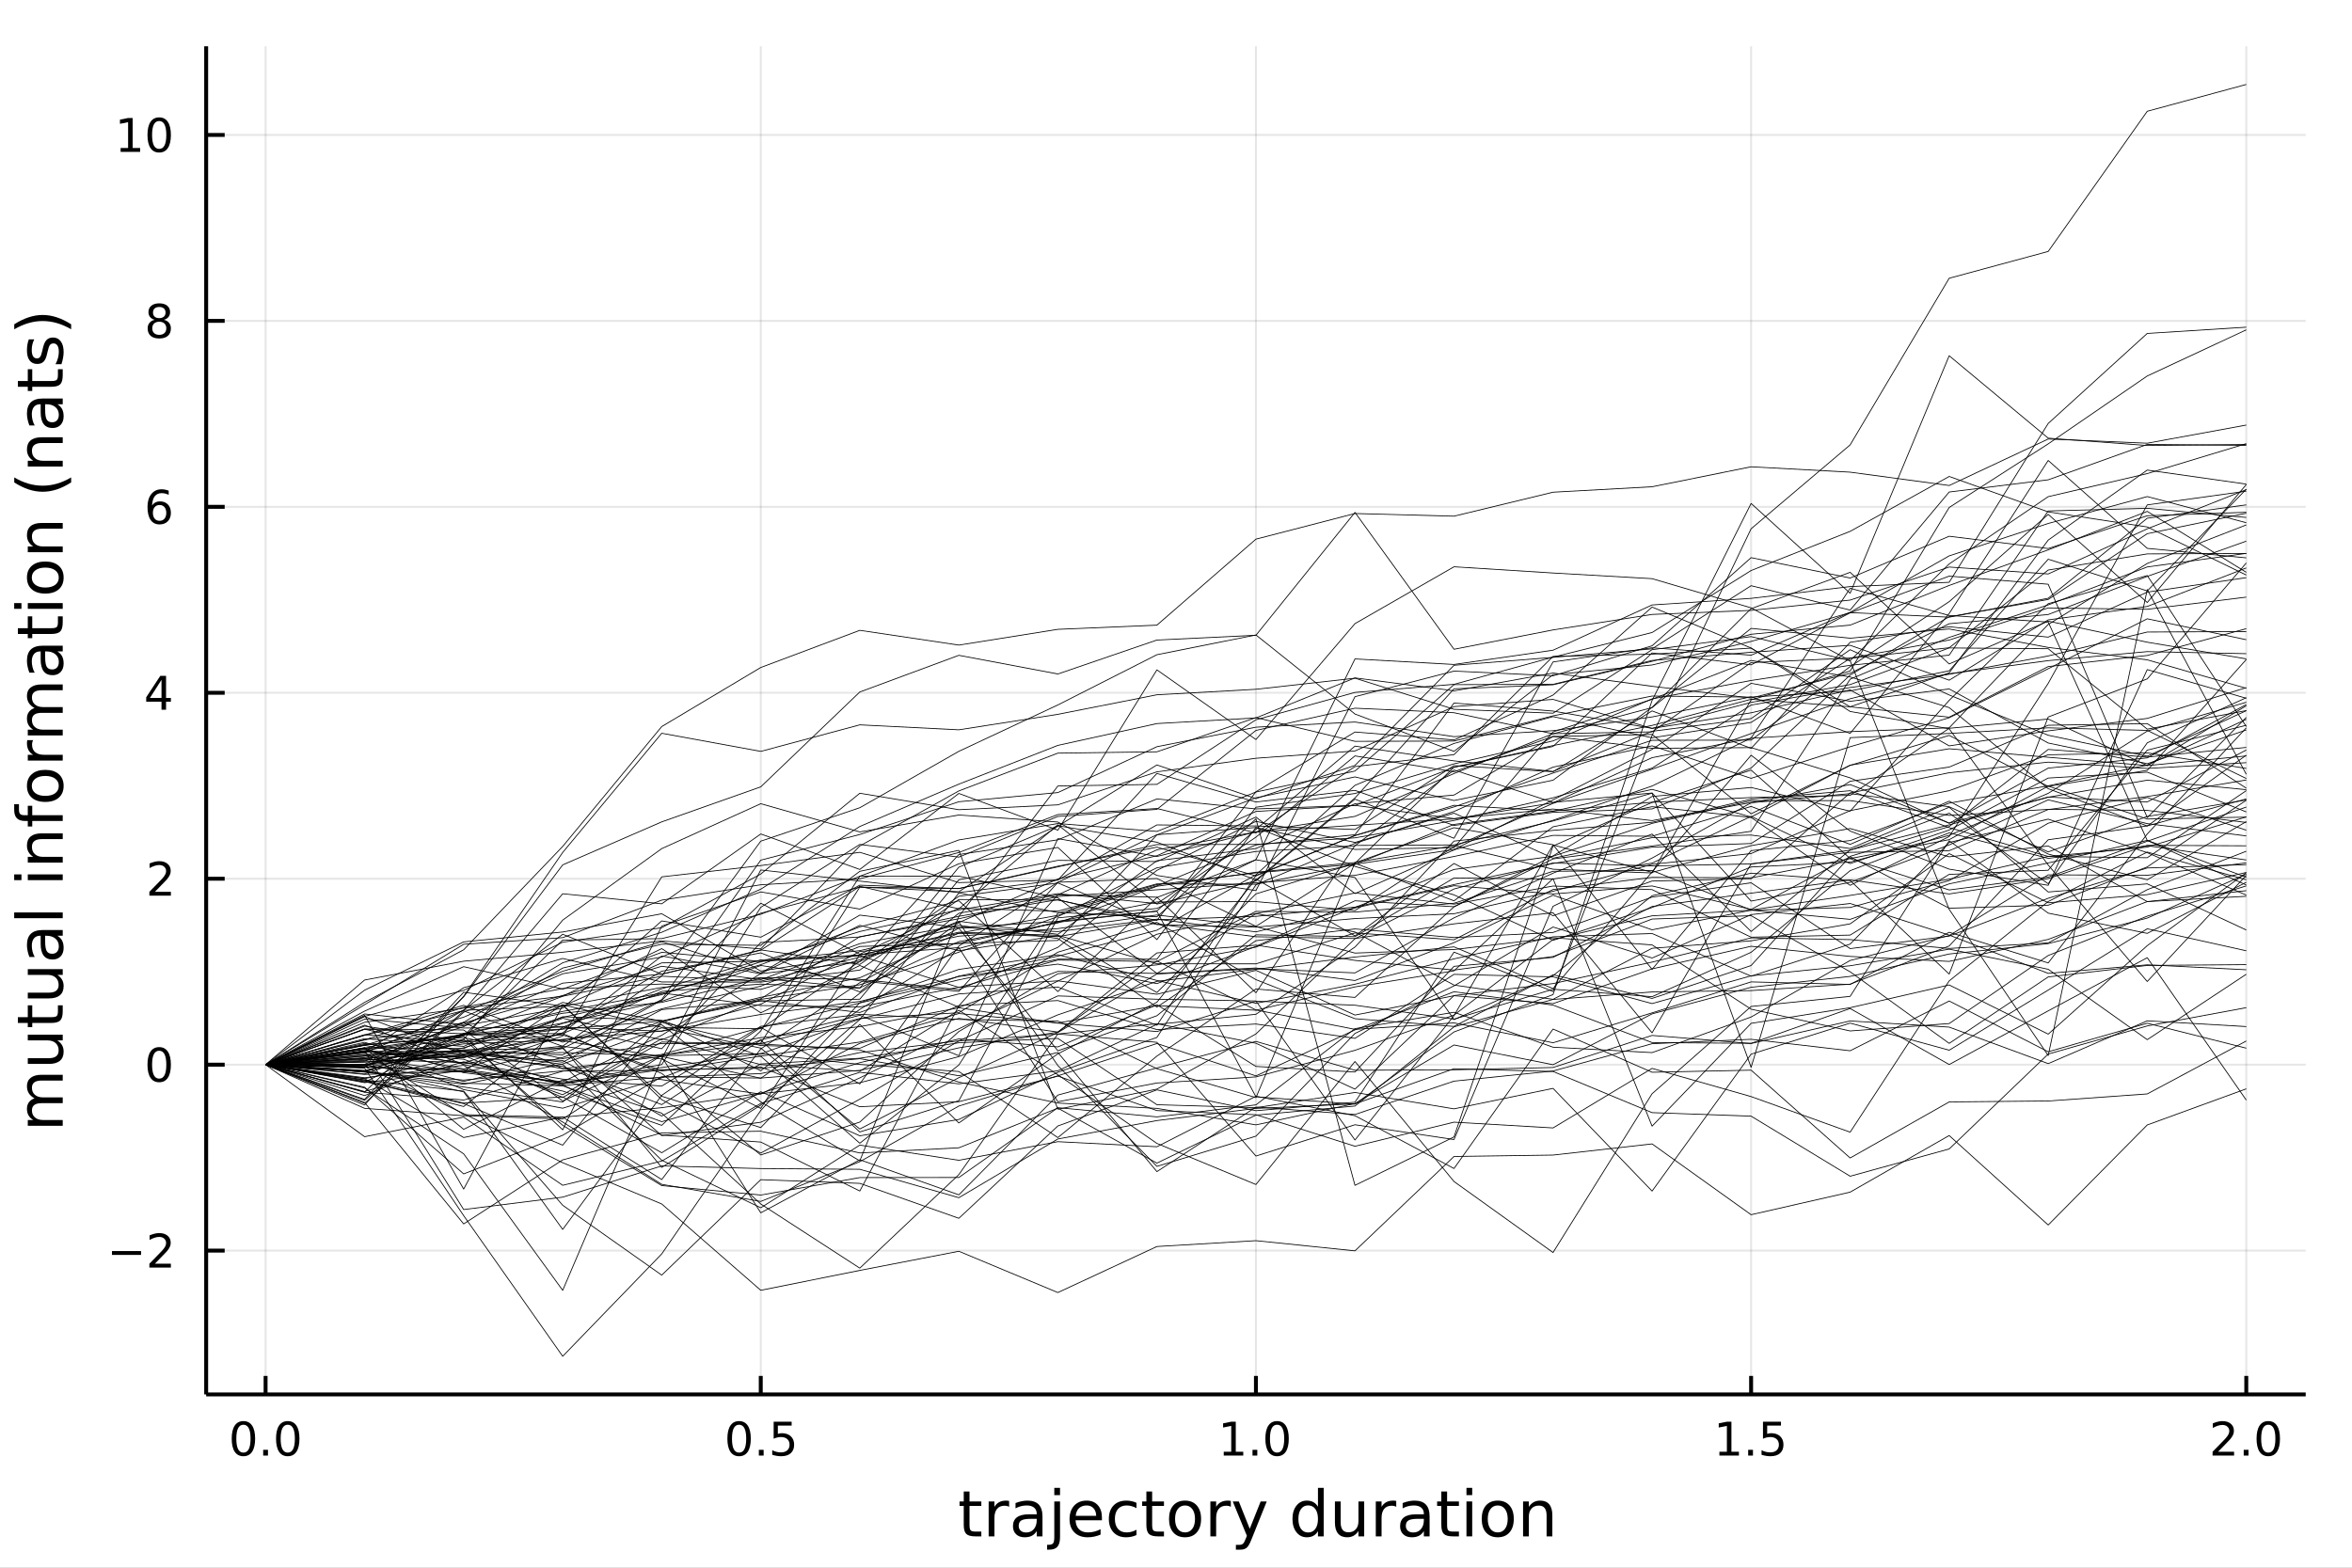 <?xml version="1.0" encoding="utf-8"?>
<svg xmlns="http://www.w3.org/2000/svg" xmlns:xlink="http://www.w3.org/1999/xlink" width="600" height="400" viewBox="0 0 2400 1600">
<rect x="0" y="0" width="2400" height="1600" fill="#808080" stroke="none"/>
<defs>
  <clipPath id="clip570">
    <rect x="0" y="0" width="2400" height="1600"/>
  </clipPath>
</defs>
<path clip-path="url(#clip570)" d="
M0 1600 L2400 1600 L2400 0 L0 0  Z
  " fill="#ffffff" fill-rule="evenodd" fill-opacity="1"/>
<defs>
  <clipPath id="clip571">
    <rect x="480" y="0" width="1681" height="1600"/>
  </clipPath>
</defs>
<path clip-path="url(#clip570)" d="
M210.376 1423.18 L2352.76 1423.18 L2352.76 47.244 L210.376 47.244  Z
  " fill="#ffffff" fill-rule="evenodd" fill-opacity="1"/>
<defs>
  <clipPath id="clip572">
    <rect x="210" y="47" width="2143" height="1377"/>
  </clipPath>
</defs>
<polyline clip-path="url(#clip572)" style="stroke:#000000; stroke-linecap:butt; stroke-linejoin:round; stroke-width:2; stroke-opacity:0.1; fill:none" points="
  271.009,1423.18 271.009,47.244 
  "/>
<polyline clip-path="url(#clip572)" style="stroke:#000000; stroke-linecap:butt; stroke-linejoin:round; stroke-width:2; stroke-opacity:0.1; fill:none" points="
  776.287,1423.18 776.287,47.244 
  "/>
<polyline clip-path="url(#clip572)" style="stroke:#000000; stroke-linecap:butt; stroke-linejoin:round; stroke-width:2; stroke-opacity:0.1; fill:none" points="
  1281.57,1423.18 1281.57,47.244 
  "/>
<polyline clip-path="url(#clip572)" style="stroke:#000000; stroke-linecap:butt; stroke-linejoin:round; stroke-width:2; stroke-opacity:0.1; fill:none" points="
  1786.84,1423.18 1786.84,47.244 
  "/>
<polyline clip-path="url(#clip572)" style="stroke:#000000; stroke-linecap:butt; stroke-linejoin:round; stroke-width:2; stroke-opacity:0.1; fill:none" points="
  2292.12,1423.18 2292.12,47.244 
  "/>
<polyline clip-path="url(#clip570)" style="stroke:#000000; stroke-linecap:butt; stroke-linejoin:round; stroke-width:4; stroke-opacity:1; fill:none" points="
  210.376,1423.18 2352.76,1423.18 
  "/>
<polyline clip-path="url(#clip570)" style="stroke:#000000; stroke-linecap:butt; stroke-linejoin:round; stroke-width:4; stroke-opacity:1; fill:none" points="
  271.009,1423.18 271.009,1404.28 
  "/>
<polyline clip-path="url(#clip570)" style="stroke:#000000; stroke-linecap:butt; stroke-linejoin:round; stroke-width:4; stroke-opacity:1; fill:none" points="
  776.287,1423.18 776.287,1404.28 
  "/>
<polyline clip-path="url(#clip570)" style="stroke:#000000; stroke-linecap:butt; stroke-linejoin:round; stroke-width:4; stroke-opacity:1; fill:none" points="
  1281.57,1423.18 1281.57,1404.28 
  "/>
<polyline clip-path="url(#clip570)" style="stroke:#000000; stroke-linecap:butt; stroke-linejoin:round; stroke-width:4; stroke-opacity:1; fill:none" points="
  1786.84,1423.18 1786.84,1404.28 
  "/>
<polyline clip-path="url(#clip570)" style="stroke:#000000; stroke-linecap:butt; stroke-linejoin:round; stroke-width:4; stroke-opacity:1; fill:none" points="
  2292.12,1423.18 2292.12,1404.28 
  "/>
<path clip-path="url(#clip570)" d="M248.393 1454.1 Q244.782 1454.1 242.954 1457.66 Q241.148 1461.2 241.148 1468.33 Q241.148 1475.44 242.954 1479.01 Q244.782 1482.55 248.393 1482.55 Q252.028 1482.55 253.833 1479.01 Q255.662 1475.44 255.662 1468.33 Q255.662 1461.2 253.833 1457.66 Q252.028 1454.1 248.393 1454.1 M248.393 1450.39 Q254.204 1450.39 257.259 1455 Q260.338 1459.58 260.338 1468.33 Q260.338 1477.06 257.259 1481.67 Q254.204 1486.25 248.393 1486.25 Q242.583 1486.25 239.505 1481.67 Q236.449 1477.06 236.449 1468.33 Q236.449 1459.58 239.505 1455 Q242.583 1450.39 248.393 1450.39 Z" fill="#000000" fill-rule="evenodd" fill-opacity="1" /><path clip-path="url(#clip570)" d="M268.555 1479.7 L273.44 1479.7 L273.44 1485.58 L268.555 1485.58 L268.555 1479.7 Z" fill="#000000" fill-rule="evenodd" fill-opacity="1" /><path clip-path="url(#clip570)" d="M293.625 1454.1 Q290.014 1454.1 288.185 1457.66 Q286.379 1461.2 286.379 1468.33 Q286.379 1475.44 288.185 1479.01 Q290.014 1482.55 293.625 1482.55 Q297.259 1482.55 299.064 1479.01 Q300.893 1475.44 300.893 1468.33 Q300.893 1461.2 299.064 1457.66 Q297.259 1454.1 293.625 1454.1 M293.625 1450.39 Q299.435 1450.39 302.49 1455 Q305.569 1459.58 305.569 1468.33 Q305.569 1477.06 302.49 1481.67 Q299.435 1486.25 293.625 1486.25 Q287.814 1486.25 284.736 1481.67 Q281.68 1477.06 281.68 1468.33 Q281.68 1459.58 284.736 1455 Q287.814 1450.39 293.625 1450.39 Z" fill="#000000" fill-rule="evenodd" fill-opacity="1" /><path clip-path="url(#clip570)" d="M754.169 1454.1 Q750.558 1454.1 748.73 1457.66 Q746.924 1461.2 746.924 1468.33 Q746.924 1475.44 748.73 1479.01 Q750.558 1482.55 754.169 1482.55 Q757.804 1482.55 759.609 1479.01 Q761.438 1475.44 761.438 1468.33 Q761.438 1461.2 759.609 1457.66 Q757.804 1454.1 754.169 1454.1 M754.169 1450.39 Q759.98 1450.39 763.035 1455 Q766.114 1459.58 766.114 1468.33 Q766.114 1477.06 763.035 1481.67 Q759.98 1486.25 754.169 1486.25 Q748.359 1486.25 745.281 1481.67 Q742.225 1477.06 742.225 1468.33 Q742.225 1459.58 745.281 1455 Q748.359 1450.39 754.169 1450.39 Z" fill="#000000" fill-rule="evenodd" fill-opacity="1" /><path clip-path="url(#clip570)" d="M774.331 1479.7 L779.216 1479.7 L779.216 1485.58 L774.331 1485.58 L774.331 1479.7 Z" fill="#000000" fill-rule="evenodd" fill-opacity="1" /><path clip-path="url(#clip570)" d="M789.447 1451.02 L807.803 1451.02 L807.803 1454.96 L793.729 1454.96 L793.729 1463.43 Q794.748 1463.08 795.766 1462.92 Q796.785 1462.73 797.803 1462.73 Q803.59 1462.73 806.97 1465.9 Q810.35 1469.08 810.35 1474.49 Q810.35 1480.07 806.877 1483.17 Q803.405 1486.25 797.086 1486.25 Q794.91 1486.25 792.641 1485.88 Q790.396 1485.51 787.989 1484.77 L787.989 1480.07 Q790.072 1481.2 792.294 1481.76 Q794.516 1482.32 796.993 1482.32 Q800.998 1482.32 803.336 1480.21 Q805.674 1478.1 805.674 1474.49 Q805.674 1470.88 803.336 1468.77 Q800.998 1466.67 796.993 1466.67 Q795.118 1466.67 793.243 1467.08 Q791.391 1467.5 789.447 1468.38 L789.447 1451.02 Z" fill="#000000" fill-rule="evenodd" fill-opacity="1" /><path clip-path="url(#clip570)" d="M1248.72 1481.64 L1256.36 1481.64 L1256.36 1455.28 L1248.05 1456.95 L1248.05 1452.69 L1256.31 1451.02 L1260.99 1451.02 L1260.99 1481.64 L1268.63 1481.64 L1268.63 1485.58 L1248.72 1485.58 L1248.72 1481.64 Z" fill="#000000" fill-rule="evenodd" fill-opacity="1" /><path clip-path="url(#clip570)" d="M1278.07 1479.7 L1282.95 1479.7 L1282.95 1485.58 L1278.07 1485.58 L1278.07 1479.7 Z" fill="#000000" fill-rule="evenodd" fill-opacity="1" /><path clip-path="url(#clip570)" d="M1303.14 1454.1 Q1299.53 1454.1 1297.7 1457.66 Q1295.89 1461.2 1295.89 1468.33 Q1295.89 1475.44 1297.7 1479.01 Q1299.53 1482.55 1303.14 1482.55 Q1306.77 1482.55 1308.58 1479.01 Q1310.41 1475.44 1310.41 1468.33 Q1310.41 1461.2 1308.58 1457.66 Q1306.77 1454.1 1303.14 1454.1 M1303.14 1450.39 Q1308.95 1450.39 1312.01 1455 Q1315.08 1459.58 1315.08 1468.33 Q1315.08 1477.06 1312.01 1481.67 Q1308.95 1486.25 1303.14 1486.25 Q1297.33 1486.25 1294.25 1481.67 Q1291.2 1477.06 1291.2 1468.33 Q1291.2 1459.58 1294.25 1455 Q1297.33 1450.39 1303.14 1450.39 Z" fill="#000000" fill-rule="evenodd" fill-opacity="1" /><path clip-path="url(#clip570)" d="M1754.49 1481.64 L1762.13 1481.64 L1762.13 1455.28 L1753.82 1456.95 L1753.82 1452.69 L1762.09 1451.02 L1766.76 1451.02 L1766.76 1481.64 L1774.4 1481.64 L1774.4 1485.58 L1754.49 1485.58 L1754.49 1481.64 Z" fill="#000000" fill-rule="evenodd" fill-opacity="1" /><path clip-path="url(#clip570)" d="M1783.85 1479.7 L1788.73 1479.7 L1788.73 1485.58 L1783.85 1485.58 L1783.85 1479.7 Z" fill="#000000" fill-rule="evenodd" fill-opacity="1" /><path clip-path="url(#clip570)" d="M1798.96 1451.02 L1817.32 1451.02 L1817.32 1454.96 L1803.24 1454.96 L1803.24 1463.43 Q1804.26 1463.08 1805.28 1462.92 Q1806.3 1462.73 1807.32 1462.73 Q1813.11 1462.73 1816.49 1465.9 Q1819.86 1469.08 1819.86 1474.49 Q1819.86 1480.07 1816.39 1483.17 Q1812.92 1486.25 1806.6 1486.25 Q1804.43 1486.25 1802.16 1485.88 Q1799.91 1485.51 1797.5 1484.77 L1797.5 1480.07 Q1799.59 1481.2 1801.81 1481.76 Q1804.03 1482.32 1806.51 1482.32 Q1810.51 1482.32 1812.85 1480.21 Q1815.19 1478.1 1815.19 1474.49 Q1815.19 1470.88 1812.85 1468.77 Q1810.51 1466.67 1806.51 1466.67 Q1804.63 1466.67 1802.76 1467.08 Q1800.91 1467.5 1798.96 1468.38 L1798.96 1451.02 Z" fill="#000000" fill-rule="evenodd" fill-opacity="1" /><path clip-path="url(#clip570)" d="M2263.36 1481.64 L2279.68 1481.64 L2279.68 1485.58 L2257.74 1485.58 L2257.74 1481.64 Q2260.4 1478.89 2264.98 1474.26 Q2269.59 1469.61 2270.77 1468.27 Q2273.01 1465.74 2273.89 1464.01 Q2274.8 1462.25 2274.8 1460.56 Q2274.8 1457.8 2272.85 1456.07 Q2270.93 1454.33 2267.83 1454.33 Q2265.63 1454.33 2263.18 1455.09 Q2260.75 1455.86 2257.97 1457.41 L2257.97 1452.69 Q2260.79 1451.55 2263.25 1450.97 Q2265.7 1450.39 2267.74 1450.39 Q2273.11 1450.39 2276.3 1453.08 Q2279.5 1455.77 2279.5 1460.26 Q2279.5 1462.39 2278.69 1464.31 Q2277.9 1466.2 2275.79 1468.8 Q2275.21 1469.47 2272.11 1472.69 Q2269.01 1475.88 2263.36 1481.64 Z" fill="#000000" fill-rule="evenodd" fill-opacity="1" /><path clip-path="url(#clip570)" d="M2289.5 1479.7 L2294.38 1479.7 L2294.38 1485.58 L2289.5 1485.58 L2289.5 1479.7 Z" fill="#000000" fill-rule="evenodd" fill-opacity="1" /><path clip-path="url(#clip570)" d="M2314.56 1454.1 Q2310.95 1454.1 2309.12 1457.66 Q2307.32 1461.2 2307.32 1468.33 Q2307.32 1475.44 2309.12 1479.01 Q2310.95 1482.55 2314.56 1482.55 Q2318.2 1482.55 2320 1479.01 Q2321.83 1475.44 2321.83 1468.33 Q2321.83 1461.2 2320 1457.66 Q2318.2 1454.1 2314.56 1454.1 M2314.56 1450.39 Q2320.37 1450.39 2323.43 1455 Q2326.51 1459.58 2326.51 1468.33 Q2326.51 1477.06 2323.43 1481.67 Q2320.37 1486.25 2314.56 1486.25 Q2308.75 1486.25 2305.68 1481.67 Q2302.62 1477.06 2302.62 1468.33 Q2302.62 1459.58 2305.68 1455 Q2308.75 1450.39 2314.56 1450.39 Z" fill="#000000" fill-rule="evenodd" fill-opacity="1" /><path clip-path="url(#clip570)" d="M989.3 1522.27 L989.3 1532.4 L1001.36 1532.4 L1001.36 1536.95 L989.3 1536.95 L989.3 1556.3 Q989.3 1560.66 990.478 1561.9 Q991.687 1563.14 995.348 1563.14 L1001.36 1563.14 L1001.36 1568.04 L995.348 1568.04 Q988.568 1568.04 985.99 1565.53 Q983.412 1562.98 983.412 1556.3 L983.412 1536.95 L979.115 1536.95 L979.115 1532.4 L983.412 1532.4 L983.412 1522.27 L989.3 1522.27 Z" fill="#000000" fill-rule="evenodd" fill-opacity="1" /><path clip-path="url(#clip570)" d="M1029.72 1537.87 Q1028.74 1537.3 1027.56 1537.04 Q1026.41 1536.76 1025.01 1536.76 Q1020.05 1536.76 1017.37 1540 Q1014.73 1543.22 1014.73 1549.27 L1014.73 1568.04 L1008.84 1568.04 L1008.84 1532.4 L1014.73 1532.4 L1014.73 1537.93 Q1016.58 1534.69 1019.54 1533.13 Q1022.5 1531.54 1026.73 1531.54 Q1027.34 1531.54 1028.07 1531.63 Q1028.8 1531.7 1029.69 1531.85 L1029.72 1537.87 Z" fill="#000000" fill-rule="evenodd" fill-opacity="1" /><path clip-path="url(#clip570)" d="M1052.07 1550.12 Q1044.97 1550.12 1042.23 1551.75 Q1039.49 1553.37 1039.49 1557.29 Q1039.49 1560.4 1041.53 1562.25 Q1043.6 1564.07 1047.13 1564.07 Q1052 1564.07 1054.93 1560.63 Q1057.89 1557.16 1057.89 1551.43 L1057.89 1550.12 L1052.07 1550.12 M1063.75 1547.71 L1063.75 1568.04 L1057.89 1568.04 L1057.89 1562.63 Q1055.89 1565.88 1052.89 1567.44 Q1049.9 1568.97 1045.57 1568.97 Q1040.1 1568.97 1036.85 1565.91 Q1033.64 1562.82 1033.64 1557.67 Q1033.64 1551.65 1037.65 1548.6 Q1041.69 1545.54 1049.68 1545.54 L1057.89 1545.54 L1057.89 1544.97 Q1057.89 1540.93 1055.22 1538.73 Q1052.58 1536.5 1047.77 1536.5 Q1044.71 1536.5 1041.82 1537.23 Q1038.92 1537.97 1036.25 1539.43 L1036.25 1534.02 Q1039.46 1532.78 1042.49 1532.17 Q1045.51 1531.54 1048.37 1531.54 Q1056.11 1531.54 1059.93 1535.55 Q1063.75 1539.56 1063.75 1547.71 Z" fill="#000000" fill-rule="evenodd" fill-opacity="1" /><path clip-path="url(#clip570)" d="M1075.81 1532.4 L1081.67 1532.4 L1081.67 1568.68 Q1081.67 1575.49 1079.06 1578.55 Q1076.48 1581.6 1070.72 1581.6 L1068.49 1581.6 L1068.49 1576.64 L1070.05 1576.64 Q1073.39 1576.64 1074.6 1575.08 Q1075.81 1573.55 1075.81 1568.68 L1075.81 1532.4 M1075.81 1518.52 L1081.67 1518.52 L1081.67 1525.93 L1075.81 1525.93 L1075.81 1518.52 Z" fill="#000000" fill-rule="evenodd" fill-opacity="1" /><path clip-path="url(#clip570)" d="M1124.41 1548.76 L1124.41 1551.62 L1097.49 1551.62 Q1097.87 1557.67 1101.11 1560.85 Q1104.39 1564 1110.22 1564 Q1113.59 1564 1116.74 1563.17 Q1119.92 1562.35 1123.04 1560.69 L1123.04 1566.23 Q1119.89 1567.57 1116.58 1568.27 Q1113.27 1568.97 1109.87 1568.97 Q1101.34 1568.97 1096.34 1564 Q1091.37 1559.04 1091.37 1550.57 Q1091.37 1541.82 1096.08 1536.69 Q1100.83 1531.54 1108.85 1531.54 Q1116.04 1531.54 1120.21 1536.18 Q1124.41 1540.8 1124.41 1548.76 M1118.56 1547.04 Q1118.49 1542.23 1115.85 1539.37 Q1113.24 1536.5 1108.91 1536.5 Q1104.01 1536.5 1101.05 1539.27 Q1098.12 1542.04 1097.68 1547.07 L1118.56 1547.04 Z" fill="#000000" fill-rule="evenodd" fill-opacity="1" /><path clip-path="url(#clip570)" d="M1159.68 1533.76 L1159.68 1539.24 Q1157.2 1537.87 1154.68 1537.2 Q1152.2 1536.5 1149.65 1536.5 Q1143.96 1536.5 1140.8 1540.13 Q1137.65 1543.73 1137.65 1550.25 Q1137.65 1556.78 1140.8 1560.4 Q1143.96 1564 1149.65 1564 Q1152.2 1564 1154.68 1563.33 Q1157.2 1562.63 1159.68 1561.26 L1159.68 1566.68 Q1157.23 1567.82 1154.59 1568.39 Q1151.98 1568.97 1149.02 1568.97 Q1140.96 1568.97 1136.22 1563.91 Q1131.48 1558.85 1131.48 1550.25 Q1131.48 1541.53 1136.25 1536.53 Q1141.06 1531.54 1149.4 1531.54 Q1152.1 1531.54 1154.68 1532.11 Q1157.26 1532.65 1159.68 1533.76 Z" fill="#000000" fill-rule="evenodd" fill-opacity="1" /><path clip-path="url(#clip570)" d="M1175.66 1522.27 L1175.66 1532.4 L1187.72 1532.4 L1187.72 1536.95 L1175.66 1536.95 L1175.66 1556.3 Q1175.66 1560.66 1176.83 1561.9 Q1178.04 1563.14 1181.7 1563.14 L1187.72 1563.14 L1187.72 1568.04 L1181.7 1568.04 Q1174.92 1568.04 1172.35 1565.53 Q1169.77 1562.98 1169.77 1556.3 L1169.77 1536.95 L1165.47 1536.95 L1165.47 1532.4 L1169.77 1532.4 L1169.77 1522.27 L1175.66 1522.27 Z" fill="#000000" fill-rule="evenodd" fill-opacity="1" /><path clip-path="url(#clip570)" d="M1209.24 1536.5 Q1204.52 1536.5 1201.79 1540.19 Q1199.05 1543.85 1199.05 1550.25 Q1199.05 1556.65 1201.76 1560.34 Q1204.49 1564 1209.24 1564 Q1213.91 1564 1216.65 1560.31 Q1219.39 1556.62 1219.39 1550.25 Q1219.39 1543.92 1216.65 1540.23 Q1213.91 1536.5 1209.24 1536.5 M1209.24 1531.54 Q1216.87 1531.54 1221.23 1536.5 Q1225.6 1541.47 1225.6 1550.25 Q1225.6 1559 1221.23 1564 Q1216.87 1568.97 1209.24 1568.97 Q1201.56 1568.97 1197.2 1564 Q1192.88 1559 1192.88 1550.25 Q1192.88 1541.47 1197.2 1536.5 Q1201.56 1531.54 1209.24 1531.54 Z" fill="#000000" fill-rule="evenodd" fill-opacity="1" /><path clip-path="url(#clip570)" d="M1255.96 1537.87 Q1254.97 1537.3 1253.8 1537.04 Q1252.65 1536.76 1251.25 1536.76 Q1246.28 1536.76 1243.61 1540 Q1240.97 1543.22 1240.97 1549.27 L1240.97 1568.04 L1235.08 1568.04 L1235.08 1532.4 L1240.97 1532.4 L1240.97 1537.93 Q1242.81 1534.69 1245.77 1533.13 Q1248.73 1531.54 1252.97 1531.54 Q1253.57 1531.54 1254.3 1531.63 Q1255.04 1531.7 1255.93 1531.85 L1255.96 1537.87 Z" fill="#000000" fill-rule="evenodd" fill-opacity="1" /><path clip-path="url(#clip570)" d="M1276.93 1571.35 Q1274.45 1577.72 1272.1 1579.66 Q1269.74 1581.6 1265.79 1581.6 L1261.12 1581.6 L1261.12 1576.7 L1264.55 1576.7 Q1266.97 1576.7 1268.31 1575.56 Q1269.65 1574.41 1271.27 1570.14 L1272.32 1567.47 L1257.9 1532.4 L1264.11 1532.4 L1275.25 1560.28 L1286.39 1532.4 L1292.59 1532.4 L1276.93 1571.35 Z" fill="#000000" fill-rule="evenodd" fill-opacity="1" /><path clip-path="url(#clip570)" d="M1344.86 1537.81 L1344.86 1518.52 L1350.71 1518.52 L1350.71 1568.04 L1344.86 1568.04 L1344.86 1562.7 Q1343.01 1565.88 1340.18 1567.44 Q1337.38 1568.97 1333.43 1568.97 Q1326.97 1568.97 1322.9 1563.81 Q1318.85 1558.65 1318.85 1550.25 Q1318.85 1541.85 1322.9 1536.69 Q1326.97 1531.54 1333.43 1531.54 Q1337.38 1531.54 1340.18 1533.1 Q1343.01 1534.62 1344.86 1537.81 M1324.9 1550.25 Q1324.9 1556.71 1327.54 1560.4 Q1330.22 1564.07 1334.86 1564.07 Q1339.51 1564.07 1342.18 1560.4 Q1344.86 1556.71 1344.86 1550.25 Q1344.86 1543.79 1342.18 1540.13 Q1339.51 1536.44 1334.86 1536.44 Q1330.22 1536.44 1327.54 1540.13 Q1324.9 1543.79 1324.9 1550.25 Z" fill="#000000" fill-rule="evenodd" fill-opacity="1" /><path clip-path="url(#clip570)" d="M1362.17 1553.98 L1362.17 1532.4 L1368.03 1532.4 L1368.03 1553.75 Q1368.03 1558.81 1370 1561.36 Q1371.97 1563.87 1375.92 1563.87 Q1380.66 1563.87 1383.4 1560.85 Q1386.17 1557.83 1386.17 1552.61 L1386.17 1532.4 L1392.03 1532.4 L1392.03 1568.04 L1386.17 1568.04 L1386.17 1562.57 Q1384.04 1565.82 1381.2 1567.41 Q1378.4 1568.97 1374.68 1568.97 Q1368.54 1568.97 1365.35 1565.15 Q1362.17 1561.33 1362.17 1553.98 M1376.91 1531.54 L1376.91 1531.54 Z" fill="#000000" fill-rule="evenodd" fill-opacity="1" /><path clip-path="url(#clip570)" d="M1424.75 1537.87 Q1423.76 1537.3 1422.58 1537.04 Q1421.44 1536.76 1420.04 1536.76 Q1415.07 1536.76 1412.4 1540 Q1409.76 1543.22 1409.76 1549.27 L1409.76 1568.04 L1403.87 1568.04 L1403.87 1532.4 L1409.76 1532.4 L1409.76 1537.93 Q1411.6 1534.69 1414.56 1533.13 Q1417.52 1531.54 1421.75 1531.54 Q1422.36 1531.54 1423.09 1531.63 Q1423.82 1531.7 1424.71 1531.85 L1424.75 1537.87 Z" fill="#000000" fill-rule="evenodd" fill-opacity="1" /><path clip-path="url(#clip570)" d="M1447.09 1550.12 Q1439.99 1550.12 1437.26 1551.75 Q1434.52 1553.37 1434.52 1557.29 Q1434.52 1560.4 1436.55 1562.25 Q1438.62 1564.07 1442.16 1564.07 Q1447.03 1564.07 1449.95 1560.63 Q1452.91 1557.16 1452.91 1551.43 L1452.91 1550.12 L1447.09 1550.12 M1458.77 1547.71 L1458.77 1568.04 L1452.91 1568.04 L1452.91 1562.63 Q1450.91 1565.88 1447.92 1567.44 Q1444.93 1568.97 1440.6 1568.97 Q1435.12 1568.97 1431.88 1565.91 Q1428.66 1562.82 1428.66 1557.67 Q1428.66 1551.65 1432.67 1548.6 Q1436.71 1545.54 1444.7 1545.54 L1452.91 1545.54 L1452.91 1544.97 Q1452.91 1540.93 1450.24 1538.73 Q1447.6 1536.5 1442.79 1536.5 Q1439.74 1536.5 1436.84 1537.23 Q1433.94 1537.97 1431.27 1539.43 L1431.27 1534.02 Q1434.49 1532.78 1437.51 1532.17 Q1440.53 1531.54 1443.4 1531.54 Q1451.13 1531.54 1454.95 1535.55 Q1458.77 1539.56 1458.77 1547.71 Z" fill="#000000" fill-rule="evenodd" fill-opacity="1" /><path clip-path="url(#clip570)" d="M1476.63 1522.27 L1476.63 1532.4 L1488.69 1532.4 L1488.69 1536.95 L1476.63 1536.95 L1476.63 1556.3 Q1476.63 1560.66 1477.8 1561.9 Q1479.01 1563.14 1482.67 1563.14 L1488.69 1563.14 L1488.69 1568.04 L1482.67 1568.04 Q1475.89 1568.04 1473.32 1565.53 Q1470.74 1562.98 1470.74 1556.3 L1470.74 1536.95 L1466.44 1536.95 L1466.44 1532.4 L1470.74 1532.4 L1470.74 1522.27 L1476.63 1522.27 Z" fill="#000000" fill-rule="evenodd" fill-opacity="1" /><path clip-path="url(#clip570)" d="M1496.39 1532.4 L1502.25 1532.4 L1502.25 1568.04 L1496.39 1568.04 L1496.39 1532.4 M1496.39 1518.52 L1502.25 1518.52 L1502.25 1525.93 L1496.39 1525.93 L1496.39 1518.52 Z" fill="#000000" fill-rule="evenodd" fill-opacity="1" /><path clip-path="url(#clip570)" d="M1528.32 1536.5 Q1523.61 1536.5 1520.87 1540.19 Q1518.13 1543.85 1518.13 1550.25 Q1518.13 1556.65 1520.84 1560.34 Q1523.57 1564 1528.32 1564 Q1533 1564 1535.73 1560.31 Q1538.47 1556.62 1538.47 1550.25 Q1538.47 1543.92 1535.73 1540.23 Q1533 1536.5 1528.32 1536.5 M1528.32 1531.54 Q1535.96 1531.54 1540.32 1536.5 Q1544.68 1541.47 1544.68 1550.25 Q1544.68 1559 1540.32 1564 Q1535.96 1568.97 1528.32 1568.97 Q1520.65 1568.97 1516.29 1564 Q1511.96 1559 1511.96 1550.25 Q1511.96 1541.47 1516.29 1536.5 Q1520.65 1531.54 1528.32 1531.54 Z" fill="#000000" fill-rule="evenodd" fill-opacity="1" /><path clip-path="url(#clip570)" d="M1584.02 1546.53 L1584.02 1568.04 L1578.16 1568.04 L1578.16 1546.72 Q1578.16 1541.66 1576.19 1539.14 Q1574.21 1536.63 1570.27 1536.63 Q1565.52 1536.63 1562.79 1539.65 Q1560.05 1542.68 1560.05 1547.9 L1560.05 1568.04 L1554.16 1568.04 L1554.16 1532.4 L1560.05 1532.4 L1560.05 1537.93 Q1562.15 1534.72 1564.98 1533.13 Q1567.85 1531.54 1571.57 1531.54 Q1577.71 1531.54 1580.87 1535.36 Q1584.02 1539.14 1584.02 1546.53 Z" fill="#000000" fill-rule="evenodd" fill-opacity="1" /><polyline clip-path="url(#clip572)" style="stroke:#000000; stroke-linecap:butt; stroke-linejoin:round; stroke-width:2; stroke-opacity:0.1; fill:none" points="
  210.376,1276.39 2352.76,1276.39 
  "/>
<polyline clip-path="url(#clip572)" style="stroke:#000000; stroke-linecap:butt; stroke-linejoin:round; stroke-width:2; stroke-opacity:0.1; fill:none" points="
  210.376,1086.61 2352.76,1086.61 
  "/>
<polyline clip-path="url(#clip572)" style="stroke:#000000; stroke-linecap:butt; stroke-linejoin:round; stroke-width:2; stroke-opacity:0.1; fill:none" points="
  210.376,896.836 2352.76,896.836 
  "/>
<polyline clip-path="url(#clip572)" style="stroke:#000000; stroke-linecap:butt; stroke-linejoin:round; stroke-width:2; stroke-opacity:0.1; fill:none" points="
  210.376,707.058 2352.76,707.058 
  "/>
<polyline clip-path="url(#clip572)" style="stroke:#000000; stroke-linecap:butt; stroke-linejoin:round; stroke-width:2; stroke-opacity:0.1; fill:none" points="
  210.376,517.28 2352.76,517.28 
  "/>
<polyline clip-path="url(#clip572)" style="stroke:#000000; stroke-linecap:butt; stroke-linejoin:round; stroke-width:2; stroke-opacity:0.1; fill:none" points="
  210.376,327.503 2352.76,327.503 
  "/>
<polyline clip-path="url(#clip572)" style="stroke:#000000; stroke-linecap:butt; stroke-linejoin:round; stroke-width:2; stroke-opacity:0.1; fill:none" points="
  210.376,137.725 2352.76,137.725 
  "/>
<polyline clip-path="url(#clip570)" style="stroke:#000000; stroke-linecap:butt; stroke-linejoin:round; stroke-width:4; stroke-opacity:1; fill:none" points="
  210.376,1423.18 210.376,47.244 
  "/>
<polyline clip-path="url(#clip570)" style="stroke:#000000; stroke-linecap:butt; stroke-linejoin:round; stroke-width:4; stroke-opacity:1; fill:none" points="
  210.376,1276.39 229.273,1276.39 
  "/>
<polyline clip-path="url(#clip570)" style="stroke:#000000; stroke-linecap:butt; stroke-linejoin:round; stroke-width:4; stroke-opacity:1; fill:none" points="
  210.376,1086.61 229.273,1086.61 
  "/>
<polyline clip-path="url(#clip570)" style="stroke:#000000; stroke-linecap:butt; stroke-linejoin:round; stroke-width:4; stroke-opacity:1; fill:none" points="
  210.376,896.836 229.273,896.836 
  "/>
<polyline clip-path="url(#clip570)" style="stroke:#000000; stroke-linecap:butt; stroke-linejoin:round; stroke-width:4; stroke-opacity:1; fill:none" points="
  210.376,707.058 229.273,707.058 
  "/>
<polyline clip-path="url(#clip570)" style="stroke:#000000; stroke-linecap:butt; stroke-linejoin:round; stroke-width:4; stroke-opacity:1; fill:none" points="
  210.376,517.28 229.273,517.28 
  "/>
<polyline clip-path="url(#clip570)" style="stroke:#000000; stroke-linecap:butt; stroke-linejoin:round; stroke-width:4; stroke-opacity:1; fill:none" points="
  210.376,327.503 229.273,327.503 
  "/>
<polyline clip-path="url(#clip570)" style="stroke:#000000; stroke-linecap:butt; stroke-linejoin:round; stroke-width:4; stroke-opacity:1; fill:none" points="
  210.376,137.725 229.273,137.725 
  "/>
<path clip-path="url(#clip570)" d="M114.26 1276.84 L143.936 1276.84 L143.936 1280.78 L114.26 1280.78 L114.26 1276.84 Z" fill="#000000" fill-rule="evenodd" fill-opacity="1" /><path clip-path="url(#clip570)" d="M158.056 1289.74 L174.376 1289.74 L174.376 1293.67 L152.431 1293.67 L152.431 1289.74 Q155.093 1286.98 159.677 1282.35 Q164.283 1277.7 165.464 1276.36 Q167.709 1273.83 168.589 1272.1 Q169.491 1270.34 169.491 1268.65 Q169.491 1265.89 167.547 1264.16 Q165.626 1262.42 162.524 1262.42 Q160.325 1262.42 157.871 1263.19 Q155.44 1263.95 152.663 1265.5 L152.663 1260.78 Q155.487 1259.64 157.94 1259.07 Q160.394 1258.49 162.431 1258.49 Q167.802 1258.49 170.996 1261.17 Q174.19 1263.86 174.19 1268.35 Q174.19 1270.48 173.38 1272.4 Q172.593 1274.3 170.487 1276.89 Q169.908 1277.56 166.806 1280.78 Q163.704 1283.97 158.056 1289.74 Z" fill="#000000" fill-rule="evenodd" fill-opacity="1" /><path clip-path="url(#clip570)" d="M162.431 1072.41 Q158.82 1072.41 156.991 1075.98 Q155.186 1079.52 155.186 1086.65 Q155.186 1093.76 156.991 1097.32 Q158.82 1100.86 162.431 1100.86 Q166.065 1100.86 167.871 1097.32 Q169.7 1093.76 169.7 1086.65 Q169.7 1079.52 167.871 1075.98 Q166.065 1072.41 162.431 1072.41 M162.431 1068.71 Q168.241 1068.71 171.297 1073.32 Q174.376 1077.9 174.376 1086.65 Q174.376 1095.38 171.297 1099.98 Q168.241 1104.57 162.431 1104.57 Q156.621 1104.57 153.542 1099.98 Q150.487 1095.38 150.487 1086.65 Q150.487 1077.9 153.542 1073.32 Q156.621 1068.71 162.431 1068.71 Z" fill="#000000" fill-rule="evenodd" fill-opacity="1" /><path clip-path="url(#clip570)" d="M158.056 910.181 L174.376 910.181 L174.376 914.116 L152.431 914.116 L152.431 910.181 Q155.093 907.426 159.677 902.797 Q164.283 898.144 165.464 896.801 Q167.709 894.278 168.589 892.542 Q169.491 890.783 169.491 889.093 Q169.491 886.338 167.547 884.602 Q165.626 882.866 162.524 882.866 Q160.325 882.866 157.871 883.63 Q155.44 884.394 152.663 885.945 L152.663 881.223 Q155.487 880.088 157.94 879.51 Q160.394 878.931 162.431 878.931 Q167.802 878.931 170.996 881.616 Q174.19 884.301 174.19 888.792 Q174.19 890.922 173.38 892.843 Q172.593 894.741 170.487 897.334 Q169.908 898.005 166.806 901.223 Q163.704 904.417 158.056 910.181 Z" fill="#000000" fill-rule="evenodd" fill-opacity="1" /><path clip-path="url(#clip570)" d="M164.792 693.852 L152.987 712.301 L164.792 712.301 L164.792 693.852 M163.565 689.778 L169.445 689.778 L169.445 712.301 L174.376 712.301 L174.376 716.19 L169.445 716.19 L169.445 724.338 L164.792 724.338 L164.792 716.19 L149.191 716.19 L149.191 711.676 L163.565 689.778 Z" fill="#000000" fill-rule="evenodd" fill-opacity="1" /><path clip-path="url(#clip570)" d="M162.848 515.417 Q159.7 515.417 157.848 517.57 Q156.019 519.722 156.019 523.472 Q156.019 527.199 157.848 529.375 Q159.7 531.528 162.848 531.528 Q165.996 531.528 167.825 529.375 Q169.677 527.199 169.677 523.472 Q169.677 519.722 167.825 517.57 Q165.996 515.417 162.848 515.417 M172.13 500.764 L172.13 505.023 Q170.371 504.19 168.565 503.75 Q166.783 503.311 165.024 503.311 Q160.394 503.311 157.94 506.436 Q155.51 509.56 155.163 515.88 Q156.528 513.866 158.589 512.801 Q160.649 511.713 163.126 511.713 Q168.334 511.713 171.343 514.885 Q174.376 518.033 174.376 523.472 Q174.376 528.796 171.227 532.014 Q168.079 535.232 162.848 535.232 Q156.853 535.232 153.681 530.648 Q150.51 526.042 150.51 517.315 Q150.51 509.121 154.399 504.26 Q158.288 499.375 164.839 499.375 Q166.598 499.375 168.38 499.723 Q170.186 500.07 172.13 500.764 Z" fill="#000000" fill-rule="evenodd" fill-opacity="1" /><path clip-path="url(#clip570)" d="M162.524 328.371 Q159.19 328.371 157.269 330.153 Q155.371 331.935 155.371 335.06 Q155.371 338.185 157.269 339.968 Q159.19 341.75 162.524 341.75 Q165.857 341.75 167.778 339.968 Q169.7 338.162 169.7 335.06 Q169.7 331.935 167.778 330.153 Q165.88 328.371 162.524 328.371 M157.848 326.38 Q154.839 325.639 153.149 323.579 Q151.482 321.519 151.482 318.556 Q151.482 314.412 154.422 312.005 Q157.385 309.598 162.524 309.598 Q167.686 309.598 170.626 312.005 Q173.565 314.412 173.565 318.556 Q173.565 321.519 171.876 323.579 Q170.209 325.639 167.223 326.38 Q170.602 327.167 172.477 329.459 Q174.376 331.75 174.376 335.06 Q174.376 340.083 171.297 342.769 Q168.241 345.454 162.524 345.454 Q156.806 345.454 153.728 342.769 Q150.672 340.083 150.672 335.06 Q150.672 331.75 152.57 329.459 Q154.468 327.167 157.848 326.38 M156.135 318.996 Q156.135 321.681 157.802 323.185 Q159.491 324.69 162.524 324.69 Q165.533 324.69 167.223 323.185 Q168.936 321.681 168.936 318.996 Q168.936 316.31 167.223 314.806 Q165.533 313.301 162.524 313.301 Q159.491 313.301 157.802 314.806 Q156.135 316.31 156.135 318.996 Z" fill="#000000" fill-rule="evenodd" fill-opacity="1" /><path clip-path="url(#clip570)" d="M123.08 151.07 L130.718 151.07 L130.718 124.704 L122.408 126.371 L122.408 122.111 L130.672 120.445 L135.348 120.445 L135.348 151.07 L142.987 151.07 L142.987 155.005 L123.08 155.005 L123.08 151.07 Z" fill="#000000" fill-rule="evenodd" fill-opacity="1" /><path clip-path="url(#clip570)" d="M162.431 123.523 Q158.82 123.523 156.991 127.088 Q155.186 130.63 155.186 137.759 Q155.186 144.866 156.991 148.431 Q158.82 151.972 162.431 151.972 Q166.065 151.972 167.871 148.431 Q169.7 144.866 169.7 137.759 Q169.7 130.63 167.871 127.088 Q166.065 123.523 162.431 123.523 M162.431 119.82 Q168.241 119.82 171.297 124.426 Q174.376 129.009 174.376 137.759 Q174.376 146.486 171.297 151.093 Q168.241 155.676 162.431 155.676 Q156.621 155.676 153.542 151.093 Q150.487 146.486 150.487 137.759 Q150.487 129.009 153.542 124.426 Q156.621 119.82 162.431 119.82 Z" fill="#000000" fill-rule="evenodd" fill-opacity="1" /><path clip-path="url(#clip570)" d="M35.199 1120.99 Q31.253 1118.79 29.375 1115.74 Q27.497 1112.68 27.497 1108.54 Q27.497 1102.97 31.412 1099.95 Q35.295 1096.93 42.488 1096.93 L64.004 1096.93 L64.004 1102.82 L42.679 1102.82 Q37.555 1102.82 35.072 1104.63 Q32.589 1106.44 32.589 1110.17 Q32.589 1114.72 35.613 1117.36 Q38.637 1120 43.857 1120 L64.004 1120 L64.004 1125.89 L42.679 1125.89 Q37.523 1125.89 35.072 1127.71 Q32.589 1129.52 32.589 1133.31 Q32.589 1137.8 35.645 1140.44 Q38.669 1143.08 43.857 1143.08 L64.004 1143.08 L64.004 1148.97 L28.356 1148.97 L28.356 1143.08 L33.894 1143.08 Q30.616 1141.07 29.056 1138.27 Q27.497 1135.47 27.497 1131.62 Q27.497 1127.74 29.47 1125.03 Q31.444 1122.29 35.199 1120.99 Z" fill="#000000" fill-rule="evenodd" fill-opacity="1" /><path clip-path="url(#clip570)" d="M49.936 1085.85 L28.356 1085.85 L28.356 1079.99 L49.713 1079.99 Q54.774 1079.99 57.32 1078.02 Q59.835 1076.05 59.835 1072.1 Q59.835 1067.36 56.811 1064.62 Q53.787 1061.85 48.567 1061.85 L28.356 1061.85 L28.356 1056 L64.004 1056 L64.004 1061.85 L58.53 1061.85 Q61.776 1063.98 63.368 1066.82 Q64.927 1069.62 64.927 1073.34 Q64.927 1079.49 61.108 1082.67 Q57.288 1085.85 49.936 1085.85 M27.497 1071.11 L27.497 1071.11 Z" fill="#000000" fill-rule="evenodd" fill-opacity="1" /><path clip-path="url(#clip570)" d="M18.235 1038.14 L28.356 1038.14 L28.356 1026.08 L32.908 1026.08 L32.908 1038.14 L52.259 1038.14 Q56.62 1038.14 57.861 1036.96 Q59.103 1035.75 59.103 1032.09 L59.103 1026.08 L64.004 1026.08 L64.004 1032.09 Q64.004 1038.87 61.49 1041.45 Q58.943 1044.03 52.259 1044.03 L32.908 1044.03 L32.908 1048.33 L28.356 1048.33 L28.356 1044.03 L18.235 1044.03 L18.235 1038.14 Z" fill="#000000" fill-rule="evenodd" fill-opacity="1" /><path clip-path="url(#clip570)" d="M49.936 1018.98 L28.356 1018.98 L28.356 1013.12 L49.713 1013.12 Q54.774 1013.12 57.32 1011.15 Q59.835 1009.18 59.835 1005.23 Q59.835 1000.49 56.811 997.75 Q53.787 994.981 48.567 994.981 L28.356 994.981 L28.356 989.124 L64.004 989.124 L64.004 994.981 L58.53 994.981 Q61.776 997.113 63.368 999.946 Q64.927 1002.75 64.927 1006.47 Q64.927 1012.61 61.108 1015.8 Q57.288 1018.98 49.936 1018.98 M27.497 1004.24 L27.497 1004.24 Z" fill="#000000" fill-rule="evenodd" fill-opacity="1" /><path clip-path="url(#clip570)" d="M46.085 960.86 Q46.085 967.958 47.708 970.695 Q49.331 973.433 53.246 973.433 Q56.365 973.433 58.211 971.396 Q60.026 969.327 60.026 965.794 Q60.026 960.924 56.588 957.996 Q53.119 955.036 47.39 955.036 L46.085 955.036 L46.085 960.86 M43.666 949.179 L64.004 949.179 L64.004 955.036 L58.593 955.036 Q61.84 957.041 63.399 960.033 Q64.927 963.025 64.927 967.353 Q64.927 972.828 61.872 976.074 Q58.784 979.289 53.628 979.289 Q47.612 979.289 44.557 975.279 Q41.501 971.236 41.501 963.247 L41.501 955.036 L40.928 955.036 Q36.886 955.036 34.69 957.709 Q32.462 960.351 32.462 965.157 Q32.462 968.213 33.194 971.109 Q33.926 974.006 35.39 976.679 L29.98 976.679 Q28.738 973.464 28.133 970.441 Q27.497 967.417 27.497 964.552 Q27.497 956.818 31.507 952.999 Q35.518 949.179 43.666 949.179 Z" fill="#000000" fill-rule="evenodd" fill-opacity="1" /><path clip-path="url(#clip570)" d="M14.479 937.116 L14.479 931.26 L64.004 931.26 L64.004 937.116 L14.479 937.116 Z" fill="#000000" fill-rule="evenodd" fill-opacity="1" /><path clip-path="url(#clip570)" d="M28.356 898.285 L28.356 892.429 L64.004 892.429 L64.004 898.285 L28.356 898.285 M14.479 898.285 L14.479 892.429 L21.895 892.429 L21.895 898.285 L14.479 898.285 Z" fill="#000000" fill-rule="evenodd" fill-opacity="1" /><path clip-path="url(#clip570)" d="M42.488 850.543 L64.004 850.543 L64.004 856.399 L42.679 856.399 Q37.618 856.399 35.104 858.372 Q32.589 860.346 32.589 864.293 Q32.589 869.035 35.613 871.772 Q38.637 874.51 43.857 874.51 L64.004 874.51 L64.004 880.398 L28.356 880.398 L28.356 874.51 L33.894 874.51 Q30.68 872.409 29.088 869.576 Q27.497 866.712 27.497 862.988 Q27.497 856.845 31.316 853.694 Q35.104 850.543 42.488 850.543 Z" fill="#000000" fill-rule="evenodd" fill-opacity="1" /><path clip-path="url(#clip570)" d="M14.479 820.815 L19.349 820.815 L19.349 826.417 Q19.349 829.568 20.622 830.809 Q21.895 832.018 25.205 832.018 L28.356 832.018 L28.356 822.374 L32.908 822.374 L32.908 832.018 L64.004 832.018 L64.004 837.907 L32.908 837.907 L32.908 843.509 L28.356 843.509 L28.356 837.907 L25.874 837.907 Q19.922 837.907 17.216 835.138 Q14.479 832.369 14.479 826.353 L14.479 820.815 Z" fill="#000000" fill-rule="evenodd" fill-opacity="1" /><path clip-path="url(#clip570)" d="M32.462 802.1 Q32.462 806.81 36.154 809.548 Q39.815 812.285 46.212 812.285 Q52.609 812.285 56.302 809.579 Q59.962 806.842 59.962 802.1 Q59.962 797.421 56.27 794.684 Q52.578 791.946 46.212 791.946 Q39.878 791.946 36.186 794.684 Q32.462 797.421 32.462 802.1 M27.497 802.1 Q27.497 794.461 32.462 790.1 Q37.427 785.74 46.212 785.74 Q54.965 785.74 59.962 790.1 Q64.927 794.461 64.927 802.1 Q64.927 809.77 59.962 814.131 Q54.965 818.459 46.212 818.459 Q37.427 818.459 32.462 814.131 Q27.497 809.77 27.497 802.1 Z" fill="#000000" fill-rule="evenodd" fill-opacity="1" /><path clip-path="url(#clip570)" d="M33.831 755.375 Q33.258 756.362 33.003 757.54 Q32.717 758.686 32.717 760.086 Q32.717 765.051 35.963 767.725 Q39.178 770.367 45.225 770.367 L64.004 770.367 L64.004 776.255 L28.356 776.255 L28.356 770.367 L33.894 770.367 Q30.648 768.521 29.088 765.56 Q27.497 762.6 27.497 758.367 Q27.497 757.762 27.592 757.03 Q27.656 756.298 27.815 755.407 L33.831 755.375 Z" fill="#000000" fill-rule="evenodd" fill-opacity="1" /><path clip-path="url(#clip570)" d="M35.199 722.624 Q31.253 720.428 29.375 717.372 Q27.497 714.317 27.497 710.179 Q27.497 704.609 31.412 701.585 Q35.295 698.561 42.488 698.561 L64.004 698.561 L64.004 704.45 L42.679 704.45 Q37.555 704.45 35.072 706.264 Q32.589 708.078 32.589 711.802 Q32.589 716.354 35.613 718.995 Q38.637 721.637 43.857 721.637 L64.004 721.637 L64.004 727.525 L42.679 727.525 Q37.523 727.525 35.072 729.34 Q32.589 731.154 32.589 734.941 Q32.589 739.429 35.645 742.071 Q38.669 744.713 43.857 744.713 L64.004 744.713 L64.004 750.601 L28.356 750.601 L28.356 744.713 L33.894 744.713 Q30.616 742.708 29.056 739.907 Q27.497 737.106 27.497 733.255 Q27.497 729.371 29.47 726.666 Q31.444 723.929 35.199 722.624 Z" fill="#000000" fill-rule="evenodd" fill-opacity="1" /><path clip-path="url(#clip570)" d="M46.085 670.68 Q46.085 677.777 47.708 680.515 Q49.331 683.252 53.246 683.252 Q56.365 683.252 58.211 681.215 Q60.026 679.146 60.026 675.613 Q60.026 670.743 56.588 667.815 Q53.119 664.855 47.39 664.855 L46.085 664.855 L46.085 670.68 M43.666 658.999 L64.004 658.999 L64.004 664.855 L58.593 664.855 Q61.84 666.86 63.399 669.852 Q64.927 672.844 64.927 677.173 Q64.927 682.647 61.872 685.894 Q58.784 689.108 53.628 689.108 Q47.612 689.108 44.557 685.098 Q41.501 681.056 41.501 673.067 L41.501 664.855 L40.928 664.855 Q36.886 664.855 34.69 667.529 Q32.462 670.17 32.462 674.976 Q32.462 678.032 33.194 680.928 Q33.926 683.825 35.39 686.498 L29.98 686.498 Q28.738 683.284 28.133 680.26 Q27.497 677.236 27.497 674.372 Q27.497 666.637 31.507 662.818 Q35.518 658.999 43.666 658.999 Z" fill="#000000" fill-rule="evenodd" fill-opacity="1" /><path clip-path="url(#clip570)" d="M18.235 641.143 L28.356 641.143 L28.356 629.08 L32.908 629.08 L32.908 641.143 L52.259 641.143 Q56.62 641.143 57.861 639.965 Q59.103 638.756 59.103 635.095 L59.103 629.08 L64.004 629.08 L64.004 635.095 Q64.004 641.875 61.49 644.453 Q58.943 647.031 52.259 647.031 L32.908 647.031 L32.908 651.328 L28.356 651.328 L28.356 647.031 L18.235 647.031 L18.235 641.143 Z" fill="#000000" fill-rule="evenodd" fill-opacity="1" /><path clip-path="url(#clip570)" d="M28.356 621.377 L28.356 615.521 L64.004 615.521 L64.004 621.377 L28.356 621.377 M14.479 621.377 L14.479 615.521 L21.895 615.521 L21.895 621.377 L14.479 621.377 Z" fill="#000000" fill-rule="evenodd" fill-opacity="1" /><path clip-path="url(#clip570)" d="M32.462 589.453 Q32.462 594.164 36.154 596.901 Q39.815 599.638 46.212 599.638 Q52.609 599.638 56.302 596.933 Q59.962 594.196 59.962 589.453 Q59.962 584.774 56.27 582.037 Q52.578 579.3 46.212 579.3 Q39.878 579.3 36.186 582.037 Q32.462 584.774 32.462 589.453 M27.497 589.453 Q27.497 581.814 32.462 577.454 Q37.427 573.093 46.212 573.093 Q54.965 573.093 59.962 577.454 Q64.927 581.814 64.927 589.453 Q64.927 597.124 59.962 601.484 Q54.965 605.813 46.212 605.813 Q37.427 605.813 32.462 601.484 Q27.497 597.124 27.497 589.453 Z" fill="#000000" fill-rule="evenodd" fill-opacity="1" /><path clip-path="url(#clip570)" d="M42.488 533.753 L64.004 533.753 L64.004 539.61 L42.679 539.61 Q37.618 539.61 35.104 541.583 Q32.589 543.556 32.589 547.503 Q32.589 552.246 35.613 554.983 Q38.637 557.72 43.857 557.72 L64.004 557.72 L64.004 563.608 L28.356 563.608 L28.356 557.72 L33.894 557.72 Q30.68 555.619 29.088 552.787 Q27.497 549.922 27.497 546.198 Q27.497 540.055 31.316 536.904 Q35.104 533.753 42.488 533.753 Z" fill="#000000" fill-rule="evenodd" fill-opacity="1" /><path clip-path="url(#clip570)" d="M14.543 487.284 Q21.863 491.549 29.025 493.617 Q36.186 495.686 43.538 495.686 Q50.891 495.686 58.116 493.617 Q65.309 491.517 72.598 487.284 L72.598 492.376 Q65.118 497.15 57.893 499.538 Q50.668 501.893 43.538 501.893 Q36.441 501.893 29.247 499.538 Q22.054 497.182 14.543 492.376 L14.543 487.284 Z" fill="#000000" fill-rule="evenodd" fill-opacity="1" /><path clip-path="url(#clip570)" d="M42.488 446.288 L64.004 446.288 L64.004 452.145 L42.679 452.145 Q37.618 452.145 35.104 454.118 Q32.589 456.092 32.589 460.038 Q32.589 464.781 35.613 467.518 Q38.637 470.255 43.857 470.255 L64.004 470.255 L64.004 476.144 L28.356 476.144 L28.356 470.255 L33.894 470.255 Q30.68 468.155 29.088 465.322 Q27.497 462.457 27.497 458.733 Q27.497 452.591 31.316 449.439 Q35.104 446.288 42.488 446.288 Z" fill="#000000" fill-rule="evenodd" fill-opacity="1" /><path clip-path="url(#clip570)" d="M46.085 418.407 Q46.085 425.504 47.708 428.242 Q49.331 430.979 53.246 430.979 Q56.365 430.979 58.211 428.942 Q60.026 426.873 60.026 423.34 Q60.026 418.47 56.588 415.542 Q53.119 412.582 47.39 412.582 L46.085 412.582 L46.085 418.407 M43.666 406.726 L64.004 406.726 L64.004 412.582 L58.593 412.582 Q61.84 414.587 63.399 417.579 Q64.927 420.571 64.927 424.9 Q64.927 430.374 61.872 433.621 Q58.784 436.835 53.628 436.835 Q47.612 436.835 44.557 432.825 Q41.501 428.783 41.501 420.794 L41.501 412.582 L40.928 412.582 Q36.886 412.582 34.69 415.256 Q32.462 417.897 32.462 422.704 Q32.462 425.759 33.194 428.655 Q33.926 431.552 35.39 434.225 L29.98 434.225 Q28.738 431.011 28.133 427.987 Q27.497 424.963 27.497 422.099 Q27.497 414.364 31.507 410.545 Q35.518 406.726 43.666 406.726 Z" fill="#000000" fill-rule="evenodd" fill-opacity="1" /><path clip-path="url(#clip570)" d="M18.235 388.87 L28.356 388.87 L28.356 376.807 L32.908 376.807 L32.908 388.87 L52.259 388.87 Q56.62 388.87 57.861 387.692 Q59.103 386.483 59.103 382.822 L59.103 376.807 L64.004 376.807 L64.004 382.822 Q64.004 389.602 61.49 392.18 Q58.943 394.758 52.259 394.758 L32.908 394.758 L32.908 399.055 L28.356 399.055 L28.356 394.758 L18.235 394.758 L18.235 388.87 Z" fill="#000000" fill-rule="evenodd" fill-opacity="1" /><path clip-path="url(#clip570)" d="M29.407 346.379 L34.945 346.379 Q33.672 348.861 33.035 351.535 Q32.398 354.209 32.398 357.073 Q32.398 361.434 33.735 363.63 Q35.072 365.794 37.746 365.794 Q39.783 365.794 40.96 364.235 Q42.106 362.675 43.157 357.964 L43.602 355.959 Q44.939 349.721 47.39 347.111 Q49.809 344.469 54.169 344.469 Q59.134 344.469 62.031 348.416 Q64.927 352.331 64.927 359.206 Q64.927 362.07 64.354 365.189 Q63.813 368.277 62.699 371.714 L56.652 371.714 Q58.339 368.468 59.198 365.317 Q60.026 362.166 60.026 359.078 Q60.026 354.941 58.625 352.713 Q57.193 350.485 54.615 350.485 Q52.228 350.485 50.955 352.108 Q49.681 353.699 48.504 359.142 L48.026 361.179 Q46.88 366.622 44.525 369.041 Q42.138 371.46 38 371.46 Q32.971 371.46 30.234 367.895 Q27.497 364.33 27.497 357.773 Q27.497 354.527 27.974 351.662 Q28.452 348.798 29.407 346.379 Z" fill="#000000" fill-rule="evenodd" fill-opacity="1" /><path clip-path="url(#clip570)" d="M14.543 336.066 L14.543 330.974 Q22.054 326.199 29.247 323.844 Q36.441 321.457 43.538 321.457 Q50.668 321.457 57.893 323.844 Q65.118 326.199 72.598 330.974 L72.598 336.066 Q65.309 331.833 58.116 329.764 Q50.891 327.664 43.538 327.664 Q36.186 327.664 29.025 329.764 Q21.863 331.833 14.543 336.066 Z" fill="#000000" fill-rule="evenodd" fill-opacity="1" /><polyline clip-path="url(#clip572)" style="stroke:#000000; stroke-linecap:butt; stroke-linejoin:round; stroke-width:0.8; stroke-opacity:1; fill:none" points="
  271.009,1086.61 372.065,1080.11 473.12,1094.34 574.176,1069.96 675.232,1020.23 776.287,877.86 877.343,851.68 978.399,818.265 1079.45,808.898 1180.51,762.089 
  1281.57,742.166 1382.62,736.919 1483.68,751.839 1584.73,745.741 1685.79,731.711 1786.84,711.2 1887.9,748.491 1988.96,626.107 2090.01,469.953 2191.07,559.666 
  2292.12,569.358 
  "/>
<polyline clip-path="url(#clip572)" style="stroke:#000000; stroke-linecap:butt; stroke-linejoin:round; stroke-width:0.8; stroke-opacity:1; fill:none" points="
  271.009,1086.61 372.065,1083.06 473.12,1043.95 574.176,1016 675.232,986.196 776.287,999.832 877.343,963.102 978.399,944.409 1079.45,957.828 1180.51,1027.87 
  1281.57,960.095 1382.62,948.078 1483.68,956.889 1584.73,951.689 1685.79,915.612 1786.84,900.976 1887.9,968.133 1988.96,955.396 2090.01,916.791 2191.07,885.859 
  2292.12,882.45 
  "/>
<polyline clip-path="url(#clip572)" style="stroke:#000000; stroke-linecap:butt; stroke-linejoin:round; stroke-width:0.8; stroke-opacity:1; fill:none" points="
  271.009,1086.61 372.065,1079.98 473.12,1075.42 574.176,1074.23 675.232,1077.42 776.287,1075.46 877.343,1040.06 978.399,1014.42 1079.45,1007.37 1180.51,1046.4 
  1281.57,893.445 1382.62,852.761 1483.68,823.548 1584.73,789.001 1685.79,755.548 1786.84,755.375 1887.9,680.384 1988.96,614.063 2090.01,524.946 2191.07,614.927 
  2292.12,494.505 
  "/>
<polyline clip-path="url(#clip572)" style="stroke:#000000; stroke-linecap:butt; stroke-linejoin:round; stroke-width:0.8; stroke-opacity:1; fill:none" points="
  271.009,1086.61 372.065,1122.99 473.12,1031.82 574.176,1067.86 675.232,1080.81 776.287,1131.24 877.343,974.235 978.399,967.173 1079.45,1124.47 1180.51,1105.3 
  1281.57,1099.11 1382.62,1071.95 1483.68,1036 1584.73,958.882 1685.79,934.683 1786.84,928.938 1887.9,926.171 1988.96,898.742 2090.01,840.17 2191.07,813.899 
  2292.12,847.311 
  "/>
<polyline clip-path="url(#clip572)" style="stroke:#000000; stroke-linecap:butt; stroke-linejoin:round; stroke-width:0.8; stroke-opacity:1; fill:none" points="
  271.009,1086.61 372.065,1099.96 473.12,1087.3 574.176,1145.17 675.232,1208.76 776.287,1226.19 877.343,1185.63 978.399,1128.84 1079.45,1097.99 1180.51,1065.03 
  1281.57,1098.07 1382.62,1051.13 1483.68,1012.18 1584.73,1025.83 1685.79,1064.06 1786.84,1064.82 1887.9,1029.3 1988.96,1086.46 2090.01,1031.68 2191.07,977.44 
  2292.12,1122.78 
  "/>
<polyline clip-path="url(#clip572)" style="stroke:#000000; stroke-linecap:butt; stroke-linejoin:round; stroke-width:0.8; stroke-opacity:1; fill:none" points="
  271.009,1086.61 372.065,1089.36 473.12,1072.25 574.176,1060.79 675.232,1052.31 776.287,1024.93 877.343,971.065 978.399,962.791 1079.45,941.295 1180.51,929.794 
  1281.57,835.742 1382.62,1209.77 1483.68,1160.37 1584.73,863.413 1685.79,818.959 1786.84,785.961 1887.9,876.218 1988.96,856.957 2090.01,802.325 2191.07,835.897 
  2292.12,833.975 
  "/>
<polyline clip-path="url(#clip572)" style="stroke:#000000; stroke-linecap:butt; stroke-linejoin:round; stroke-width:0.8; stroke-opacity:1; fill:none" points="
  271.009,1086.61 372.065,1034.85 473.12,1045.84 574.176,1003.39 675.232,994.246 776.287,969.469 877.343,984.285 978.399,914.769 1079.45,901.183 1180.51,943.001 
  1281.57,956.068 1382.62,957.863 1483.68,942.891 1584.73,931.537 1685.79,1054.11 1786.84,881.748 1887.9,867.728 1988.96,829.922 2090.01,901.998 2191.07,758.141 
  2292.12,712.061 
  "/>
<polyline clip-path="url(#clip572)" style="stroke:#000000; stroke-linecap:butt; stroke-linejoin:round; stroke-width:0.8; stroke-opacity:1; fill:none" points="
  271.009,1086.61 372.065,1069.31 473.12,1112.06 574.176,1131.06 675.232,1100.02 776.287,1061.34 877.343,1036.23 978.399,1077.49 1079.45,855.903 1180.51,874.129 
  1281.57,849.028 1382.62,842.27 1483.68,835.752 1584.73,819.38 1685.79,773.291 1786.84,753.484 1887.9,746.715 1988.96,742.795 2090.01,637.307 2191.07,575.085 
  2292.12,535.725 
  "/>
<polyline clip-path="url(#clip572)" style="stroke:#000000; stroke-linecap:butt; stroke-linejoin:round; stroke-width:0.8; stroke-opacity:1; fill:none" points="
  271.009,1086.61 372.065,1102.19 473.12,1125.84 574.176,1119.52 675.232,1176.51 776.287,1114.19 877.343,1159.21 978.399,1142.55 1079.45,1094.37 1180.51,1058.8 
  1281.57,903.008 1382.62,860.723 1483.68,828.219 1584.73,782.944 1685.79,761.188 1786.84,794.364 1887.9,762.13 1988.96,732.536 2090.01,682.51 2191.07,631.544 
  2292.12,652.895 
  "/>
<polyline clip-path="url(#clip572)" style="stroke:#000000; stroke-linecap:butt; stroke-linejoin:round; stroke-width:0.8; stroke-opacity:1; fill:none" points="
  271.009,1086.61 372.065,1093.33 473.12,1106.61 574.176,1085.93 675.232,1049.01 776.287,1069.71 877.343,1152.26 978.399,1099.92 1079.45,1053.78 1180.51,994.072 
  1281.57,988.708 1382.62,992.94 1483.68,936.741 1584.73,891.152 1685.79,851.23 1786.84,950.703 1887.9,867.501 1988.96,841.859 2090.01,813.522 2191.07,818.444 
  2292.12,765.456 
  "/>
<polyline clip-path="url(#clip572)" style="stroke:#000000; stroke-linecap:butt; stroke-linejoin:round; stroke-width:0.8; stroke-opacity:1; fill:none" points="
  271.009,1086.61 372.065,1081.24 473.12,1084.45 574.176,1101.37 675.232,1108.42 776.287,1047.48 877.343,1035.23 978.399,1040.45 1079.45,1042.1 1180.51,1090.74 
  1281.57,1120.25 1382.62,880.53 1483.68,844.757 1584.73,862.14 1685.79,989.339 1786.84,868.153 1887.9,857.909 1988.96,819.679 2090.01,801.977 2191.07,780.82 
  2292.12,734.144 
  "/>
<polyline clip-path="url(#clip572)" style="stroke:#000000; stroke-linecap:butt; stroke-linejoin:round; stroke-width:0.8; stroke-opacity:1; fill:none" points="
  271.009,1086.61 372.065,1063.79 473.12,1094.76 574.176,1107.84 675.232,1099.32 776.287,1095.74 877.343,1074.26 978.399,1062.34 1079.45,1016.45 1180.51,1019.82 
  1281.57,1021.59 1382.62,1163.51 1483.68,1036.57 1584.73,862.308 1685.79,890.362 1786.84,863.065 1887.9,845.613 1988.96,874.48 2090.01,863.413 2191.07,920.185 
  2292.12,909.029 
  "/>
<polyline clip-path="url(#clip572)" style="stroke:#000000; stroke-linecap:butt; stroke-linejoin:round; stroke-width:0.8; stroke-opacity:1; fill:none" points="
  271.009,1086.61 372.065,1050.47 473.12,1073.22 574.176,1090.66 675.232,1078.26 776.287,1100.48 877.343,1030.22 978.399,968.074 1079.45,940.475 1180.51,920.541 
  1281.57,920.185 1382.62,929.335 1483.68,864.08 1584.73,819.931 1685.79,785.015 1786.84,748.662 1887.9,713.172 1988.96,687.635 2090.01,674.245 2191.07,665.052 
  2292.12,667.16 
  "/>
<polyline clip-path="url(#clip572)" style="stroke:#000000; stroke-linecap:butt; stroke-linejoin:round; stroke-width:0.8; stroke-opacity:1; fill:none" points="
  271.009,1086.61 372.065,1069.41 473.12,1070.15 574.176,1025.61 675.232,1048.54 776.287,1049.95 877.343,981.14 978.399,941.051 1079.45,1087.51 1180.51,1190.43 
  1281.57,1159.57 1382.62,1054.73 1483.68,1006.2 1584.73,946.126 1685.79,977.759 1786.84,933.466 1887.9,922.118 1988.96,954.395 2090.01,993.429 2191.07,984.719 
  2292.12,989.753 
  "/>
<polyline clip-path="url(#clip572)" style="stroke:#000000; stroke-linecap:butt; stroke-linejoin:round; stroke-width:0.8; stroke-opacity:1; fill:none" points="
  271.009,1086.61 372.065,1094.23 473.12,1102.34 574.176,1092.92 675.232,1092.51 776.287,1088.93 877.343,1129.56 978.399,1124.39 1079.45,1098.28 1180.51,1133.48 
  1281.57,1137.7 1382.62,1169.88 1483.68,1145.3 1584.73,1151.18 1685.79,1090.4 1786.84,1119.19 1887.9,1155.51 1988.96,1001.1 2090.01,920.086 2191.07,869.62 
  2292.12,897.928 
  "/>
<polyline clip-path="url(#clip572)" style="stroke:#000000; stroke-linecap:butt; stroke-linejoin:round; stroke-width:0.8; stroke-opacity:1; fill:none" points="
  271.009,1086.61 372.065,1079.45 473.12,1055.3 574.176,1054.87 675.232,1011.84 776.287,1004.38 877.343,1008.53 978.399,885.041 1079.45,842.754 1180.51,859.577 
  1281.57,898.166 1382.62,814.407 1483.68,703.002 1584.73,698.903 1685.79,674.955 1786.84,647.326 1887.9,637.981 1988.96,597.503 2090.01,561.183 2191.07,521.923 
  2292.12,584.126 
  "/>
<polyline clip-path="url(#clip572)" style="stroke:#000000; stroke-linecap:butt; stroke-linejoin:round; stroke-width:0.8; stroke-opacity:1; fill:none" points="
  271.009,1086.61 372.065,1092.76 473.12,1063.31 574.176,1044.12 675.232,1013.92 776.287,984.596 877.343,945.976 978.399,919.323 1079.45,1012 1180.51,915.987 
  1281.57,877.474 1382.62,895.588 1483.68,1040.62 1584.73,995.835 1685.79,914.171 1786.84,891.184 1887.9,898.65 1988.96,994.163 2090.01,731.769 2191.07,692.883 
  2292.12,574.554 
  "/>
<polyline clip-path="url(#clip572)" style="stroke:#000000; stroke-linecap:butt; stroke-linejoin:round; stroke-width:0.8; stroke-opacity:1; fill:none" points="
  271.009,1086.61 372.065,1083.93 473.12,1077.06 574.176,1120.07 675.232,1063.49 776.287,1065.16 877.343,1039.46 978.399,1033.61 1079.45,971.808 1180.51,941.345 
  1281.57,999.849 1382.62,1039.7 1483.68,1047.58 1584.73,994.883 1685.79,1018.98 1786.84,985.434 1887.9,873.973 1988.96,843.609 2090.01,764.881 2191.07,772.672 
  2292.12,762.835 
  "/>
<polyline clip-path="url(#clip572)" style="stroke:#000000; stroke-linecap:butt; stroke-linejoin:round; stroke-width:0.8; stroke-opacity:1; fill:none" points="
  271.009,1086.61 372.065,1050.41 473.12,1055.08 574.176,1047.59 675.232,1070.34 776.287,961.926 877.343,956.322 978.399,935.179 1079.45,918.138 1180.51,943.643 
  1281.57,946.204 1382.62,937.486 1483.68,932.565 1584.73,909.639 1685.79,882.143 1786.84,871.149 1887.9,827.347 1988.96,806.949 2090.01,770.311 2191.07,768.375 
  2292.12,784.263 
  "/>
<polyline clip-path="url(#clip572)" style="stroke:#000000; stroke-linecap:butt; stroke-linejoin:round; stroke-width:0.8; stroke-opacity:1; fill:none" points="
  271.009,1086.61 372.065,1072.89 473.12,1081.1 574.176,1117.31 675.232,1060.1 776.287,1086.53 877.343,1093.26 978.399,1031.05 1079.45,1096.92 1180.51,1166.98 
  1281.57,1208.94 1382.62,1083.37 1483.68,1205.87 1584.73,1278.33 1685.79,1116.27 1786.84,1027.21 1887.9,1016.92 1988.96,858.087 2090.01,931.956 2191.07,952.614 
  2292.12,900.434 
  "/>
<polyline clip-path="url(#clip572)" style="stroke:#000000; stroke-linecap:butt; stroke-linejoin:round; stroke-width:0.8; stroke-opacity:1; fill:none" points="
  271.009,1086.61 372.065,1102.31 473.12,1113.63 574.176,1230.1 675.232,1301.41 776.287,1203.99 877.343,1207.76 978.399,1243.41 1079.45,1149.17 1180.51,1112.34 
  1281.57,1133.59 1382.62,1124.94 1483.68,971.737 1584.73,1011.93 1685.79,750.651 1786.84,539.682 1887.9,454.061 1988.96,283.983 2090.01,256.618 2191.07,113.56 
  2292.12,86.186 
  "/>
<polyline clip-path="url(#clip572)" style="stroke:#000000; stroke-linecap:butt; stroke-linejoin:round; stroke-width:0.8; stroke-opacity:1; fill:none" points="
  271.009,1086.61 372.065,1096.13 473.12,1060.93 574.176,939.086 675.232,866.116 776.287,820.268 877.343,849.059 978.399,831.81 1079.45,838.974 1180.51,893.493 
  1281.57,908.948 1382.62,711.026 1483.68,684.924 1584.73,689.71 1685.79,659.094 1786.84,569.142 1887.9,589.948 1988.96,547.296 2090.01,559.832 2191.07,526.38 
  2292.12,522.822 
  "/>
<polyline clip-path="url(#clip572)" style="stroke:#000000; stroke-linecap:butt; stroke-linejoin:round; stroke-width:0.8; stroke-opacity:1; fill:none" points="
  271.009,1086.61 372.065,1056.67 473.12,1031.46 574.176,912.168 675.232,922.446 776.287,851.16 877.343,887.366 978.399,809.79 1079.45,847.289 1180.51,683.67 
  1281.57,754.77 1382.62,636.478 1483.68,578.473 1584.73,584.817 1685.79,590.592 1786.84,620.381 1887.9,674.283 1988.96,575.572 2090.01,506.887 2191.07,483.361 
  2292.12,452.767 
  "/>
<polyline clip-path="url(#clip572)" style="stroke:#000000; stroke-linecap:butt; stroke-linejoin:round; stroke-width:0.8; stroke-opacity:1; fill:none" points="
  271.009,1086.61 372.065,1114.55 473.12,1017.4 574.176,882.703 675.232,838.799 776.287,803.07 877.343,706.256 978.399,668.819 1079.45,687.873 1180.51,653.224 
  1281.57,648.373 1382.62,522.94 1483.68,662.649 1584.73,642.908 1685.79,627.092 1786.84,622.972 1887.9,612.462 1988.96,578.719 2090.01,585.78 2191.07,539.72 
  2292.12,499.68 
  "/>
<polyline clip-path="url(#clip572)" style="stroke:#000000; stroke-linecap:butt; stroke-linejoin:round; stroke-width:0.8; stroke-opacity:1; fill:none" points="
  271.009,1086.61 372.065,1069.47 473.12,1152.62 574.176,1102.15 675.232,1136.14 776.287,1228.8 877.343,1294.29 978.399,1198.81 1079.45,1055.3 1180.51,1044.84 
  1281.57,1064.77 1382.62,1111.61 1483.68,1016.06 1584.73,1003.84 1685.79,981.935 1786.84,957.221 1887.9,958.973 1988.96,967.973 2090.01,962.348 2191.07,907.994 
  2292.12,868.782 
  "/>
<polyline clip-path="url(#clip572)" style="stroke:#000000; stroke-linecap:butt; stroke-linejoin:round; stroke-width:0.8; stroke-opacity:1; fill:none" points="
  271.009,1086.61 372.065,1089.43 473.12,1030.92 574.176,953.519 675.232,994.249 776.287,969.791 877.343,904.667 978.399,927.588 1079.45,841.746 1180.51,922.694 
  1281.57,899.045 1382.62,815.633 1483.68,855.561 1584.73,675.578 1685.79,661.124 1786.84,668.7 1887.9,624.942 1988.96,567.316 2090.01,534.258 2191.07,506.802 
  2292.12,533.493 
  "/>
<polyline clip-path="url(#clip572)" style="stroke:#000000; stroke-linecap:butt; stroke-linejoin:round; stroke-width:0.8; stroke-opacity:1; fill:none" points="
  271.009,1086.61 372.065,1125.95 473.12,1033.15 574.176,991.282 675.232,961.114 776.287,993.068 877.343,933.964 978.399,946.682 1079.45,940.411 1180.51,930.021 
  1281.57,1119.42 1382.62,1126.91 1483.68,1053.23 1584.73,1015.08 1685.79,714.879 1786.84,513.822 1887.9,605.463 1988.96,363.089 2090.01,447.186 2191.07,454.683 
  2292.12,453.649 
  "/>
<polyline clip-path="url(#clip572)" style="stroke:#000000; stroke-linecap:butt; stroke-linejoin:round; stroke-width:0.8; stroke-opacity:1; fill:none" points="
  271.009,1086.61 372.065,1031.93 473.12,986.6 574.176,1009.46 675.232,971.939 776.287,981.257 877.343,974.651 978.399,952.56 1079.45,955.911 1180.51,938.713 
  1281.57,935.244 1382.62,925.85 1483.68,902.806 1584.73,881.247 1685.79,864.618 1786.84,860.898 1887.9,797.349 1988.96,782.877 2090.01,740.215 2191.07,738.52 
  2292.12,804.458 
  "/>
<polyline clip-path="url(#clip572)" style="stroke:#000000; stroke-linecap:butt; stroke-linejoin:round; stroke-width:0.8; stroke-opacity:1; fill:none" points="
  271.009,1086.61 372.065,1088.99 473.12,1091.53 574.176,1105.2 675.232,1086.53 776.287,926.015 877.343,861.839 978.399,874.792 1079.45,833.269 1180.51,826.071 
  1281.57,745.478 1382.62,722.787 1483.68,727.412 1584.73,748.921 1685.79,722.215 1786.84,641.345 1887.9,651.354 1988.96,641.945 2090.01,660.775 2191.07,673.445 
  2292.12,702.515 
  "/>
<polyline clip-path="url(#clip572)" style="stroke:#000000; stroke-linecap:butt; stroke-linejoin:round; stroke-width:0.8; stroke-opacity:1; fill:none" points="
  271.009,1086.61 372.065,1088.94 473.12,1093.5 574.176,1025.28 675.232,1122.32 776.287,1176.83 877.343,1121.81 978.399,1062.43 1079.45,1055.32 1180.51,1063.79 
  1281.57,1179.87 1382.62,1147.93 1483.68,1163.04 1584.73,924.969 1685.79,875.762 1786.84,819.345 1887.9,809.973 1988.96,823.387 2090.01,869.451 2191.07,833.28 
  2292.12,816.435 
  "/>
<polyline clip-path="url(#clip572)" style="stroke:#000000; stroke-linecap:butt; stroke-linejoin:round; stroke-width:0.8; stroke-opacity:1; fill:none" points="
  271.009,1086.61 372.065,1070.79 473.12,1091.02 574.176,1057.38 675.232,894.925 776.287,883.41 877.343,869.895 978.399,900.781 1079.45,898.187 1180.51,789.415 
  1281.57,818.525 1382.62,806.666 1483.68,842.457 1584.73,829.014 1685.79,825.606 1786.84,783.859 1887.9,688.928 1988.96,629.426 2090.01,611.83 2191.07,544.682 
  2292.12,523.807 
  "/>
<polyline clip-path="url(#clip572)" style="stroke:#000000; stroke-linecap:butt; stroke-linejoin:round; stroke-width:0.8; stroke-opacity:1; fill:none" points="
  271.009,1086.61 372.065,1114.78 473.12,1122.69 574.176,1093.27 675.232,1076.13 776.287,1048.79 877.343,1023.68 978.399,1000.04 1079.45,978.892 1180.51,978.979 
  1281.57,844.514 1382.62,884.27 1483.68,913.342 1584.73,959.72 1685.79,926.213 1786.84,884.839 1887.9,879.862 1988.96,852.538 2090.01,809.691 2191.07,746.133 
  2292.12,716.699 
  "/>
<polyline clip-path="url(#clip572)" style="stroke:#000000; stroke-linecap:butt; stroke-linejoin:round; stroke-width:0.8; stroke-opacity:1; fill:none" points="
  271.009,1086.61 372.065,1131.21 473.12,1138.74 574.176,1142 675.232,1077.17 776.287,1059.05 877.343,1047.81 978.399,1028.54 1079.45,1044.24 1180.51,1052.8 
  1281.57,1021.86 1382.62,1025.94 1483.68,1040.13 1584.73,1009.62 1685.79,1017.23 1786.84,971.922 1887.9,888.603 1988.96,850.027 2090.01,876.026 2191.07,863.149 
  2292.12,877.69 
  "/>
<polyline clip-path="url(#clip572)" style="stroke:#000000; stroke-linecap:butt; stroke-linejoin:round; stroke-width:0.8; stroke-opacity:1; fill:none" points="
  271.009,1086.61 372.065,1093.67 473.12,1069.34 574.176,1038.37 675.232,1015.13 776.287,981.53 877.343,950.717 978.399,928.609 1079.45,912.054 1180.51,922.245 
  1281.57,854.406 1382.62,771.496 1483.68,787.675 1584.73,751.539 1685.79,763.723 1786.84,763.035 1887.9,793.876 1988.96,840.195 2090.01,783.937 2191.07,773.491 
  2292.12,719.043 
  "/>
<polyline clip-path="url(#clip572)" style="stroke:#000000; stroke-linecap:butt; stroke-linejoin:round; stroke-width:0.8; stroke-opacity:1; fill:none" points="
  271.009,1086.61 372.065,1082.27 473.12,1071.46 574.176,1070.07 675.232,1159 776.287,1145.37 877.343,1100.12 978.399,1050.03 1079.45,1001.28 1180.51,953.493 
  1281.57,932.428 1382.62,951.207 1483.68,1005.38 1584.73,1019.92 1685.79,967.824 1786.84,960.2 1887.9,942.891 1988.96,871.199 2090.01,921.377 2191.07,913.063 
  2292.12,890.453 
  "/>
<polyline clip-path="url(#clip572)" style="stroke:#000000; stroke-linecap:butt; stroke-linejoin:round; stroke-width:0.8; stroke-opacity:1; fill:none" points="
  271.009,1086.61 372.065,1036.21 473.12,1213.6 574.176,1026.13 675.232,1118.85 776.287,1150.83 877.343,1045.46 978.399,1146.12 1079.45,1075.55 1180.51,1022.87 
  1281.57,897.155 1382.62,955.153 1483.68,881.287 1584.73,934.609 1685.79,899.207 1786.84,896.791 1887.9,809.259 1988.96,788.645 2090.01,777.841 2191.07,784.291 
  2292.12,778.395 
  "/>
<polyline clip-path="url(#clip572)" style="stroke:#000000; stroke-linecap:butt; stroke-linejoin:round; stroke-width:0.8; stroke-opacity:1; fill:none" points="
  271.009,1086.61 372.065,1114.03 473.12,1083.64 574.176,1107.25 675.232,1158.45 776.287,1165.59 877.343,1215.57 978.399,1026.63 1079.45,913.231 1180.51,867.347 
  1281.57,849.069 1382.62,833.203 1483.68,789.487 1584.73,748.787 1685.79,746.959 1786.84,676.234 1887.9,671.61 1988.96,653.206 2090.01,620.467 2191.07,621.847 
  2292.12,609.434 
  "/>
<polyline clip-path="url(#clip572)" style="stroke:#000000; stroke-linecap:butt; stroke-linejoin:round; stroke-width:0.8; stroke-opacity:1; fill:none" points="
  271.009,1086.61 372.065,1118.14 473.12,1076.54 574.176,1054.93 675.232,1095.53 776.287,1178.77 877.343,1145.2 978.399,1052.78 1079.45,993.81 1180.51,984.795 
  1281.57,966.615 1382.62,926.083 1483.68,887.39 1584.73,873.872 1685.79,840.349 1786.84,817.259 1887.9,817.085 1988.96,832.195 2090.01,826.042 2191.07,827.115 
  2292.12,839.431 
  "/>
<polyline clip-path="url(#clip572)" style="stroke:#000000; stroke-linecap:butt; stroke-linejoin:round; stroke-width:0.8; stroke-opacity:1; fill:none" points="
  271.009,1086.61 372.065,1065.95 473.12,1058.96 574.176,1080.43 675.232,1064.99 776.287,1065.5 877.343,1071.52 978.399,1104.4 1079.45,1125.8 1180.51,1131.23 
  1281.57,1148.05 1382.62,1126.27 1483.68,1066.51 1584.73,1086.68 1685.79,1034.77 1786.84,1007.61 1887.9,996.524 1988.96,973.651 2090.01,963.047 2191.07,937.011 
  2292.12,892.14 
  "/>
<polyline clip-path="url(#clip572)" style="stroke:#000000; stroke-linecap:butt; stroke-linejoin:round; stroke-width:0.8; stroke-opacity:1; fill:none" points="
  271.009,1086.61 372.065,1104.4 473.12,1055.34 574.176,1016.79 675.232,996.3 776.287,1001.44 877.343,976.925 978.399,955.482 1079.45,947.745 1180.51,933.879 
  1281.57,945.676 1382.62,972.718 1483.68,969.087 1584.73,957.137 1685.79,964.4 1786.84,1029.99 1887.9,1052.2 1988.96,1044.64 2090.01,975.183 2191.07,935.045 
  2292.12,904.158 
  "/>
<polyline clip-path="url(#clip572)" style="stroke:#000000; stroke-linecap:butt; stroke-linejoin:round; stroke-width:0.8; stroke-opacity:1; fill:none" points="
  271.009,1086.61 372.065,1047.26 473.12,1062.58 574.176,1050.3 675.232,1042.1 776.287,1021.36 877.343,1033.34 978.399,996.223 1079.45,975.864 1180.51,949.388 
  1281.57,892.814 1382.62,801.528 1483.68,758.765 1584.73,731.384 1685.79,752.99 1786.84,737.309 1887.9,671.924 1988.96,661.109 2090.01,581.779 2191.07,565.319 
  2292.12,564.872 
  "/>
<polyline clip-path="url(#clip572)" style="stroke:#000000; stroke-linecap:butt; stroke-linejoin:round; stroke-width:0.8; stroke-opacity:1; fill:none" points="
  271.009,1086.61 372.065,1037.51 473.12,1076.15 574.176,1039.27 675.232,1061.25 776.287,1019.95 877.343,1005.1 978.399,971.808 1079.45,935.466 1180.51,885.67 
  1281.57,869.022 1382.62,863.199 1483.68,785.882 1584.73,818.934 1685.79,809.331 1786.84,919.666 1887.9,900.528 1988.96,862.313 2090.01,816.332 2191.07,840.611 
  2292.12,853.134 
  "/>
<polyline clip-path="url(#clip572)" style="stroke:#000000; stroke-linecap:butt; stroke-linejoin:round; stroke-width:0.8; stroke-opacity:1; fill:none" points="
  271.009,1086.61 372.065,1000.21 473.12,981.011 574.176,971.867 675.232,960.315 776.287,968.441 877.343,863.397 978.399,807.237 1079.45,768.665 1180.51,767.306 
  1281.57,732.382 1382.62,756.625 1483.68,756.332 1584.73,730.611 1685.79,710.389 1786.84,711.463 1887.9,705.194 1988.96,684.612 2090.01,570.736 2191.07,603.114 
  2292.12,499.285 
  "/>
<polyline clip-path="url(#clip572)" style="stroke:#000000; stroke-linecap:butt; stroke-linejoin:round; stroke-width:0.8; stroke-opacity:1; fill:none" points="
  271.009,1086.61 372.065,1072.22 473.12,1056.14 574.176,1050.24 675.232,991.213 776.287,972.53 877.343,1012.42 978.399,932.108 1079.45,913.25 1180.51,915.674 
  1281.57,1013.21 1382.62,862.867 1483.68,862.326 1584.73,837.903 1685.79,809.528 1786.84,1089.38 1887.9,752.85 1988.96,748.559 2090.01,742.831 2191.07,745.454 
  2292.12,794.571 
  "/>
<polyline clip-path="url(#clip572)" style="stroke:#000000; stroke-linecap:butt; stroke-linejoin:round; stroke-width:0.8; stroke-opacity:1; fill:none" points="
  271.009,1086.61 372.065,1087.18 473.12,1057.1 574.176,959.457 675.232,957.956 776.287,933.1 877.343,894.327 978.399,894.169 1079.45,916.404 1180.51,993.472 
  1281.57,932.506 1382.62,911.367 1483.68,922.757 1584.73,904.287 1685.79,907.933 1786.84,956.506 1887.9,954.37 1988.96,892.388 2090.01,888.187 2191.07,765.583 
  2292.12,740.241 
  "/>
<polyline clip-path="url(#clip572)" style="stroke:#000000; stroke-linecap:butt; stroke-linejoin:round; stroke-width:0.8; stroke-opacity:1; fill:none" points="
  271.009,1086.61 372.065,1088.62 473.12,1054.63 574.176,1034.17 675.232,1023.02 776.287,998.476 877.343,1008.17 978.399,961.016 1079.45,941.967 1180.51,904.546 
  1281.57,890.255 1382.62,880.309 1483.68,863.041 1584.73,887.141 1685.79,890.945 1786.84,714.321 1887.9,684.831 1988.96,517.931 2090.01,453.017 2191.07,383.737 
  2292.12,336.623 
  "/>
<polyline clip-path="url(#clip572)" style="stroke:#000000; stroke-linecap:butt; stroke-linejoin:round; stroke-width:0.8; stroke-opacity:1; fill:none" points="
  271.009,1086.61 372.065,1073.61 473.12,1079.38 574.176,1037.71 675.232,1041.38 776.287,1078.05 877.343,1166.8 978.399,1086.96 1079.45,931.994 1180.51,902.854 
  1281.57,890.829 1382.62,882.049 1483.68,867.019 1584.73,816.347 1685.79,764.779 1786.84,697.405 1887.9,715.743 1988.96,703.141 2090.01,758.333 2191.07,779.44 
  2292.12,744.996 
  "/>
<polyline clip-path="url(#clip572)" style="stroke:#000000; stroke-linecap:butt; stroke-linejoin:round; stroke-width:0.8; stroke-opacity:1; fill:none" points="
  271.009,1086.61 372.065,1025.34 473.12,963.734 574.176,956.986 675.232,918.676 776.287,903.02 877.343,896.926 978.399,870.068 1079.45,831.33 1180.51,825.188 
  1281.57,850.011 1382.62,782.401 1483.68,770.173 1584.73,669.916 1685.79,667.635 1786.84,661.467 1887.9,721.434 1988.96,731.923 2090.01,680.306 2191.07,668.982 
  2292.12,641.614 
  "/>
<polyline clip-path="url(#clip572)" style="stroke:#000000; stroke-linecap:butt; stroke-linejoin:round; stroke-width:0.8; stroke-opacity:1; fill:none" points="
  271.009,1086.61 372.065,1074.7 473.12,1031.12 574.176,1027.06 675.232,1007.79 776.287,997.807 877.343,999.583 978.399,1010.1 1079.45,966.857 1180.51,888.295 
  1281.57,838.272 1382.62,859.781 1483.68,829.884 1584.73,875.9 1685.79,854.93 1786.84,852.269 1887.9,866.001 1988.96,823.862 2090.01,910.368 2191.07,902.085 
  2292.12,949.189 
  "/>
<polyline clip-path="url(#clip572)" style="stroke:#000000; stroke-linecap:butt; stroke-linejoin:round; stroke-width:0.8; stroke-opacity:1; fill:none" points="
  271.009,1086.61 372.065,1125.24 473.12,1249.15 574.176,1183.78 675.232,1156.25 776.287,1154.54 877.343,1176.71 978.399,1171.45 1079.45,1130.96 1180.51,1187.08 
  1281.57,1138.07 1382.62,1128.85 1483.68,1048 1584.73,1020.03 1685.79,1012.39 1786.84,1011.01 1887.9,1004.44 1988.96,965.488 2090.01,857.057 2191.07,842.906 
  2292.12,815.363 
  "/>
<polyline clip-path="url(#clip572)" style="stroke:#000000; stroke-linecap:butt; stroke-linejoin:round; stroke-width:0.8; stroke-opacity:1; fill:none" points="
  271.009,1086.61 372.065,1010.57 473.12,961.314 574.176,951.208 675.232,932.597 776.287,991.112 877.343,974.824 978.399,951.423 1079.45,954.562 1180.51,983.639 
  1281.57,983.728 1382.62,952.174 1483.68,959.118 1584.73,907.814 1685.79,895.441 1786.84,895.931 1887.9,876.37 1988.96,908.289 2090.01,895.116 2191.07,858.551 
  2292.12,823.695 
  "/>
<polyline clip-path="url(#clip572)" style="stroke:#000000; stroke-linecap:butt; stroke-linejoin:round; stroke-width:0.8; stroke-opacity:1; fill:none" points="
  271.009,1086.61 372.065,1122.07 473.12,1012.7 574.176,1026.9 675.232,982.732 776.287,981.072 877.343,970.251 978.399,946.701 1079.45,950.754 1180.51,938.135 
  1281.57,951.063 1382.62,926.688 1483.68,903.978 1584.73,912.386 1685.79,904.216 1786.84,928.16 1887.9,874.348 1988.96,926.938 2090.01,923.847 2191.07,884.762 
  2292.12,816.714 
  "/>
<polyline clip-path="url(#clip572)" style="stroke:#000000; stroke-linecap:butt; stroke-linejoin:round; stroke-width:0.8; stroke-opacity:1; fill:none" points="
  271.009,1086.61 372.065,1061.3 473.12,1027.98 574.176,1008.92 675.232,1004.29 776.287,1009.8 877.343,979.5 978.399,940.284 1079.45,953.598 1180.51,878.419 
  1281.57,866.023 1382.62,820.281 1483.68,811.446 1584.73,751.678 1685.79,749.589 1786.84,830.551 1887.9,781.128 1988.96,750.565 2090.01,802.605 2191.07,786.228 
  2292.12,673.116 
  "/>
<polyline clip-path="url(#clip572)" style="stroke:#000000; stroke-linecap:butt; stroke-linejoin:round; stroke-width:0.8; stroke-opacity:1; fill:none" points="
  271.009,1086.61 372.065,1022.97 473.12,969.375 574.176,863.877 675.232,741.533 776.287,681.25 877.343,643.311 978.399,658.39 1079.45,642.305 1180.51,638.029 
  1281.57,550.256 1382.62,524.097 1483.68,526.81 1584.73,502.346 1685.79,496.8 1786.84,476.411 1887.9,481.894 1988.96,495.519 2090.01,448.065 2191.07,452.344 
  2292.12,433.821 
  "/>
<polyline clip-path="url(#clip572)" style="stroke:#000000; stroke-linecap:butt; stroke-linejoin:round; stroke-width:0.8; stroke-opacity:1; fill:none" points="
  271.009,1086.61 372.065,1083.89 473.12,1077.65 574.176,1088.36 675.232,1127.39 776.287,1061.49 877.343,1155.29 978.399,1123.41 1079.45,936.757 1180.51,927.18 
  1281.57,877.35 1382.62,672.519 1483.68,678.153 1584.73,663.603 1685.79,617.424 1786.84,610.705 1887.9,598.652 1988.96,594.298 2090.01,432.172 2191.07,340.299 
  2292.12,333.931 
  "/>
<polyline clip-path="url(#clip572)" style="stroke:#000000; stroke-linecap:butt; stroke-linejoin:round; stroke-width:0.8; stroke-opacity:1; fill:none" points="
  271.009,1086.61 372.065,1043.34 473.12,1028.93 574.176,1016.71 675.232,968.163 776.287,1033.67 877.343,985.415 978.399,1027.95 1079.45,991.434 1180.51,993.508 
  1281.57,987.933 1382.62,1000.73 1483.68,962.068 1584.73,913.647 1685.79,948.982 1786.84,928.944 1887.9,938.313 1988.96,902.093 2090.01,880.712 2191.07,857.69 
  2292.12,895.348 
  "/>
<polyline clip-path="url(#clip572)" style="stroke:#000000; stroke-linecap:butt; stroke-linejoin:round; stroke-width:0.8; stroke-opacity:1; fill:none" points="
  271.009,1086.61 372.065,1076.19 473.12,1072.38 574.176,1076.59 675.232,1020.92 776.287,921.808 877.343,973.898 978.399,927.004 1079.45,929.959 1180.51,902.077 
  1281.57,902.487 1382.62,882.23 1483.68,841.379 1584.73,827.948 1685.79,805.666 1786.84,833.851 1887.9,780.947 1988.96,764.185 2090.01,772.879 2191.07,781.368 
  2292.12,771.516 
  "/>
<polyline clip-path="url(#clip572)" style="stroke:#000000; stroke-linecap:butt; stroke-linejoin:round; stroke-width:0.8; stroke-opacity:1; fill:none" points="
  271.009,1086.61 372.065,1050.14 473.12,1051.21 574.176,1123.65 675.232,1077.05 776.287,1064.65 877.343,905.367 978.399,910.126 1079.45,843.183 1180.51,780.701 
  1281.57,815.069 1382.62,781.186 1483.68,678.991 1584.73,670.915 1685.79,662.222 1786.84,597.778 1887.9,622.663 1988.96,502.154 2090.01,489.685 2191.07,453.573 
  2292.12,454.517 
  "/>
<polyline clip-path="url(#clip572)" style="stroke:#000000; stroke-linecap:butt; stroke-linejoin:round; stroke-width:0.8; stroke-opacity:1; fill:none" points="
  271.009,1086.61 372.065,1103.99 473.12,1126.34 574.176,1168.78 675.232,1043.32 776.287,1067.12 877.343,1069.89 978.399,1026.29 1079.45,1021.18 1180.51,1050.81 
  1281.57,1045.11 1382.62,1059.77 1483.68,994.431 1584.73,996.982 1685.79,1024.26 1786.84,995.94 1887.9,985.671 1988.96,968.732 2090.01,989.243 2191.07,1061.08 
  2292.12,994.315 
  "/>
<polyline clip-path="url(#clip572)" style="stroke:#000000; stroke-linecap:butt; stroke-linejoin:round; stroke-width:0.8; stroke-opacity:1; fill:none" points="
  271.009,1086.61 372.065,1046.26 473.12,1086.54 574.176,1106.07 675.232,1091.69 776.287,1090.32 877.343,1080.52 978.399,1097.94 1079.45,1074.16 1180.51,1195.76 
  1281.57,1129.87 1382.62,1137.46 1483.68,1103.42 1584.73,1093.08 1685.79,1065.24 1786.84,1060.71 1887.9,1072.43 1988.96,1021.63 2090.01,1073.46 2191.07,1044.33 
  2292.12,1069.78 
  "/>
<polyline clip-path="url(#clip572)" style="stroke:#000000; stroke-linecap:butt; stroke-linejoin:round; stroke-width:0.8; stroke-opacity:1; fill:none" points="
  271.009,1086.61 372.065,1066.65 473.12,1057.5 574.176,1153.11 675.232,945.173 776.287,910.299 877.343,927.835 978.399,881.565 1079.45,864.91 1180.51,958.983 
  1281.57,823.882 1382.62,809.843 1483.68,779.591 1584.73,756.184 1685.79,713.304 1786.84,694.497 1887.9,679.004 1988.96,668.621 2090.01,521.49 2191.07,518.783 
  2292.12,528.118 
  "/>
<polyline clip-path="url(#clip572)" style="stroke:#000000; stroke-linecap:butt; stroke-linejoin:round; stroke-width:0.8; stroke-opacity:1; fill:none" points="
  271.009,1086.61 372.065,1086.2 473.12,1043.39 574.176,982.624 675.232,951.486 776.287,907.497 877.343,843.526 978.399,800.297 1079.45,760.739 1180.51,738.482 
  1281.57,732.715 1382.62,691.873 1483.68,705.081 1584.73,686.915 1685.79,700.437 1786.84,712.4 1887.9,687.162 1988.96,636.577 2090.01,627.186 2191.07,588.259 
  2292.12,552.291 
  "/>
<polyline clip-path="url(#clip572)" style="stroke:#000000; stroke-linecap:butt; stroke-linejoin:round; stroke-width:0.8; stroke-opacity:1; fill:none" points="
  271.009,1086.61 372.065,1104.97 473.12,1092.45 574.176,1113.54 675.232,1148.56 776.287,1052.13 877.343,894.248 978.399,857.242 1079.45,840.514 1180.51,848.557 
  1281.57,808.329 1382.62,786.957 1483.68,698.771 1584.73,698.429 1685.79,674.068 1786.84,665.687 1887.9,658.605 1988.96,694.215 2090.01,632.653 2191.07,618.957 
  2292.12,579.629 
  "/>
<polyline clip-path="url(#clip572)" style="stroke:#000000; stroke-linecap:butt; stroke-linejoin:round; stroke-width:0.8; stroke-opacity:1; fill:none" points="
  271.009,1086.61 372.065,1056.34 473.12,1026.03 574.176,1063.68 675.232,1029.61 776.287,1006.49 877.343,965.971 978.399,962.915 1079.45,959.838 1180.51,852.102 
  1281.57,814.244 1382.62,792.918 1483.68,817.036 1584.73,796.272 1685.79,721.892 1786.84,621.167 1887.9,584.109 1988.96,677.636 2090.01,633.952 2191.07,655.445 
  2292.12,672.477 
  "/>
<polyline clip-path="url(#clip572)" style="stroke:#000000; stroke-linecap:butt; stroke-linejoin:round; stroke-width:0.8; stroke-opacity:1; fill:none" points="
  271.009,1086.61 372.065,1094.01 473.12,1109.4 574.176,1124.74 675.232,1042.79 776.287,1019.36 877.343,955.954 978.399,937.703 1079.45,914.997 1180.51,908.114 
  1281.57,900.999 1382.62,893.364 1483.68,874.129 1584.73,852.598 1685.79,853.475 1786.84,823.065 1887.9,861.752 1988.96,817.695 2090.01,871.676 2191.07,897.933 
  2292.12,838.519 
  "/>
<polyline clip-path="url(#clip572)" style="stroke:#000000; stroke-linecap:butt; stroke-linejoin:round; stroke-width:0.8; stroke-opacity:1; fill:none" points="
  271.009,1086.61 372.065,1070.09 473.12,1043.44 574.176,1090.73 675.232,1101.88 776.287,1116.71 877.343,1064.84 978.399,1039.39 1079.45,1053.31 1180.51,972.563 
  1281.57,964.646 1382.62,980.204 1483.68,990.065 1584.73,976.242 1685.79,937.975 1786.84,934.573 1887.9,991.825 1988.96,1064.88 2090.01,997.056 2191.07,985.319 
  2292.12,984.538 
  "/>
<polyline clip-path="url(#clip572)" style="stroke:#000000; stroke-linecap:butt; stroke-linejoin:round; stroke-width:0.8; stroke-opacity:1; fill:none" points="
  271.009,1086.61 372.065,1103.12 473.12,1129.33 574.176,1048.32 675.232,1009.09 776.287,979.621 877.343,975.311 978.399,1007.8 1079.45,979.853 1180.51,981.315 
  1281.57,930.199 1382.62,930.898 1483.68,921.859 1584.73,889.221 1685.79,888.448 1786.84,928.728 1887.9,913.884 1988.96,897.311 2090.01,874.044 2191.07,864.568 
  2292.12,833.731 
  "/>
<polyline clip-path="url(#clip572)" style="stroke:#000000; stroke-linecap:butt; stroke-linejoin:round; stroke-width:0.8; stroke-opacity:1; fill:none" points="
  271.009,1086.61 372.065,1094.06 473.12,1055.95 574.176,1032.27 675.232,1013.5 776.287,1026.26 877.343,1027.76 978.399,1007.51 1079.45,1001.04 1180.51,1014.74 
  1281.57,990.321 1382.62,1035.98 1483.68,1016.26 1584.73,1024.3 1685.79,988.854 1786.84,965.76 1887.9,976.135 1988.96,981.227 2090.01,958.75 2191.07,920.144 
  2292.12,914.769 
  "/>
<polyline clip-path="url(#clip572)" style="stroke:#000000; stroke-linecap:butt; stroke-linejoin:round; stroke-width:0.8; stroke-opacity:1; fill:none" points="
  271.009,1086.61 372.065,1088.6 473.12,1136.55 574.176,1186.69 675.232,1228.79 776.287,1316.89 877.343,1296.58 978.399,1277.05 1079.45,1319.19 1180.51,1272.21 
  1281.57,1266.24 1382.62,1276.64 1483.68,1180.31 1584.73,1178.88 1685.79,1167.48 1786.84,1239.75 1887.9,1216.7 1988.96,1158.93 2090.01,1250.25 2191.07,1148.14 
  2292.12,1111.26 
  "/>
<polyline clip-path="url(#clip572)" style="stroke:#000000; stroke-linecap:butt; stroke-linejoin:round; stroke-width:0.8; stroke-opacity:1; fill:none" points="
  271.009,1086.61 372.065,1127.78 473.12,1016.8 574.176,870.022 675.232,748.375 776.287,766.865 877.343,739.793 978.399,744.852 1079.45,729.054 1180.51,709.099 
  1281.57,703.494 1382.62,692.18 1483.68,723.914 1584.73,727.894 1685.79,663.066 1786.84,649.727 1887.9,674.385 1988.96,928.104 2090.01,1077.32 2191.07,601.69 
  2292.12,790.232 
  "/>
<polyline clip-path="url(#clip572)" style="stroke:#000000; stroke-linecap:butt; stroke-linejoin:round; stroke-width:0.8; stroke-opacity:1; fill:none" points="
  271.009,1086.61 372.065,1073.74 473.12,1008.1 574.176,978.212 675.232,1002.21 776.287,1002.37 877.343,990.07 978.399,918.039 1079.45,918.656 1180.51,939.433 
  1281.57,808.066 1382.62,747.106 1483.68,755.206 1584.73,709.41 1685.79,619.591 1786.84,661.394 1887.9,726.154 1988.96,743.794 2090.01,882.881 2191.07,1001.75 
  2292.12,893.366 
  "/>
<polyline clip-path="url(#clip572)" style="stroke:#000000; stroke-linecap:butt; stroke-linejoin:round; stroke-width:0.8; stroke-opacity:1; fill:none" points="
  271.009,1086.61 372.065,1037.25 473.12,1010.77 574.176,961.596 675.232,946.836 776.287,892.005 877.343,809.6 978.399,826.388 1079.45,821.449 1180.51,787.745 
  1281.57,773.885 1382.62,766.437 1483.68,721.161 1584.73,713.8 1685.79,743.422 1786.84,727.497 1887.9,704.102 1988.96,761.248 2090.01,745.938 2191.07,733.209 
  2292.12,701.781 
  "/>
<polyline clip-path="url(#clip572)" style="stroke:#000000; stroke-linecap:butt; stroke-linejoin:round; stroke-width:0.8; stroke-opacity:1; fill:none" points="
  271.009,1086.61 372.065,1072.74 473.12,1234.48 574.176,1221.82 675.232,1189.96 776.287,1192.64 877.343,1193.38 978.399,1222.39 1079.45,1162.45 1180.51,1143.67 
  1281.57,1131.26 1382.62,1126.6 1483.68,1090.78 1584.73,1093.58 1685.79,1135.57 1786.84,1139.16 1887.9,1200.47 1988.96,1172.64 2090.01,1075.75 2191.07,1047.09 
  2292.12,1028.43 
  "/>
<polyline clip-path="url(#clip572)" style="stroke:#000000; stroke-linecap:butt; stroke-linejoin:round; stroke-width:0.8; stroke-opacity:1; fill:none" points="
  271.009,1086.61 372.065,1110.43 473.12,1177.61 574.176,1316.95 675.232,1080.62 776.287,887.904 877.343,899.264 978.399,911.003 1079.45,898.135 1180.51,841.912 
  1281.57,842.985 1382.62,846.566 1483.68,781.374 1584.73,787.608 1685.79,725.561 1786.84,763.77 1887.9,655.564 1988.96,639.671 2090.01,650.27 2191.07,604.313 
  2292.12,589.549 
  "/>
<polyline clip-path="url(#clip572)" style="stroke:#000000; stroke-linecap:butt; stroke-linejoin:round; stroke-width:0.8; stroke-opacity:1; fill:none" points="
  271.009,1086.61 372.065,1056 473.12,1063.77 574.176,1056.22 675.232,1092.96 776.287,1077.89 877.343,1063.51 978.399,1034.44 1079.45,1044.05 1180.51,1026.36 
  1281.57,1031.04 1382.62,1007.24 1483.68,990.833 1584.73,896.728 1685.79,1149.38 1786.84,1044.44 1887.9,1028.47 1988.96,1005.24 2090.01,1055.46 2191.07,965.125 
  2292.12,890.628 
  "/>
<polyline clip-path="url(#clip572)" style="stroke:#000000; stroke-linecap:butt; stroke-linejoin:round; stroke-width:0.8; stroke-opacity:1; fill:none" points="
  271.009,1086.61 372.065,1100.84 473.12,1160.99 574.176,1140.07 675.232,1203.88 776.287,1070.5 877.343,1002.94 978.399,947.225 1079.45,1072.45 1180.51,1036.66 
  1281.57,954.109 1382.62,955.966 1483.68,896.059 1584.73,897.148 1685.79,880.904 1786.84,833.218 1887.9,881.396 1988.96,847.108 2090.01,794.076 2191.07,788.075 
  2292.12,828.663 
  "/>
<polyline clip-path="url(#clip572)" style="stroke:#000000; stroke-linecap:butt; stroke-linejoin:round; stroke-width:0.8; stroke-opacity:1; fill:none" points="
  271.009,1086.61 372.065,1066.61 473.12,1038.16 574.176,993.827 675.232,976.799 776.287,932.069 877.343,905.414 978.399,906.865 1079.45,884.729 1180.51,861.984 
  1281.57,861.82 1382.62,855.102 1483.68,837.378 1584.73,814.264 1685.79,783.933 1786.84,719.589 1887.9,701.683 1988.96,688.128 2090.01,669.46 2191.07,645.061 
  2292.12,644.562 
  "/>
<polyline clip-path="url(#clip572)" style="stroke:#000000; stroke-linecap:butt; stroke-linejoin:round; stroke-width:0.8; stroke-opacity:1; fill:none" points="
  271.009,1086.61 372.065,1078.08 473.12,1047.94 574.176,988.004 675.232,963.659 776.287,964.835 877.343,889.287 978.399,867.87 1079.45,1132.09 1180.51,1111.56 
  1281.57,1055.25 1382.62,958.072 1483.68,907.317 1584.73,880.77 1685.79,883.756 1786.84,881.72 1887.9,869.88 1988.96,868.212 2090.01,826.179 2191.07,812.968 
  2292.12,796.068 
  "/>
<polyline clip-path="url(#clip572)" style="stroke:#000000; stroke-linecap:butt; stroke-linejoin:round; stroke-width:0.8; stroke-opacity:1; fill:none" points="
  271.009,1086.61 372.065,1086.32 473.12,1073.13 574.176,1084.07 675.232,1030.41 776.287,1021.53 877.343,1019.8 978.399,897.903 1079.45,878.077 1180.51,879.31 
  1281.57,833.923 1382.62,911.977 1483.68,867.448 1584.73,837.197 1685.79,802.196 1786.84,753.276 1887.9,600.406 1988.96,628.178 2090.01,634.886 2191.07,857.791 
  2292.12,903.258 
  "/>
<polyline clip-path="url(#clip572)" style="stroke:#000000; stroke-linecap:butt; stroke-linejoin:round; stroke-width:0.8; stroke-opacity:1; fill:none" points="
  271.009,1086.61 372.065,1080.54 473.12,1065.41 574.176,1061.35 675.232,1045.91 776.287,1124.58 877.343,1184.81 978.399,935.28 1079.45,802.206 1180.51,800.522 
  1281.57,734.587 1382.62,706.694 1483.68,698.428 1584.73,670.673 1685.79,645.542 1786.84,582.275 1887.9,542.304 1988.96,486.272 2090.01,522.445 2191.07,537.818 
  2292.12,586.902 
  "/>
<polyline clip-path="url(#clip572)" style="stroke:#000000; stroke-linecap:butt; stroke-linejoin:round; stroke-width:0.8; stroke-opacity:1; fill:none" points="
  271.009,1086.61 372.065,1087.12 473.12,1076.11 574.176,1082.35 675.232,1139.01 776.287,1085.92 877.343,1080.07 978.399,1064.23 1079.45,1059.79 1180.51,1127.51 
  1281.57,1130.51 1382.62,1114.99 1483.68,1131.7 1584.73,1110.81 1685.79,1215.65 1786.84,1075.88 1887.9,1044.2 1988.96,1071.85 2090.01,1010.48 2191.07,947.927 
  2292.12,970.382 
  "/>
<polyline clip-path="url(#clip572)" style="stroke:#000000; stroke-linecap:butt; stroke-linejoin:round; stroke-width:0.8; stroke-opacity:1; fill:none" points="
  271.009,1086.61 372.065,1076.59 473.12,1103.73 574.176,1079.27 675.232,1042.25 776.287,1092.83 877.343,1013.71 978.399,941.57 1079.45,897.134 1180.51,873.344 
  1281.57,828.157 1382.62,822.104 1483.68,783.104 1584.73,761.832 1685.79,666.405 1786.84,678.559 1887.9,625.446 1988.96,587.988 2090.01,596.285 2191.07,834.43 
  2292.12,732.194 
  "/>
<polyline clip-path="url(#clip572)" style="stroke:#000000; stroke-linecap:butt; stroke-linejoin:round; stroke-width:0.8; stroke-opacity:1; fill:none" points="
  271.009,1086.61 372.065,1160.13 473.12,1140.16 574.176,1209.74 675.232,1184.96 776.287,1126.19 877.343,1094.39 978.399,1106.19 1079.45,1092.86 1180.51,1045.41 
  1281.57,1035.19 1382.62,966.549 1483.68,858.428 1584.73,847.488 1685.79,839.263 1786.84,815.645 1887.9,807.019 1988.96,844.697 2090.01,874.114 2191.07,875.404 
  2292.12,806.936 
  "/>
<polyline clip-path="url(#clip572)" style="stroke:#000000; stroke-linecap:butt; stroke-linejoin:round; stroke-width:0.8; stroke-opacity:1; fill:none" points="
  271.009,1086.61 372.065,1073.11 473.12,1073.1 574.176,1086.26 675.232,1184.15 776.287,1232.67 877.343,1168.71 978.399,1184.19 1079.45,1165.21 1180.51,1170.39 
  1281.57,1118.82 1382.62,1138.7 1483.68,1192.61 1584.73,1050.24 1685.79,1094.36 1786.84,1092.22 1887.9,1181.85 1988.96,1124.64 2090.01,1123.68 2191.07,1116.48 
  2292.12,1062.43 
  "/>
<polyline clip-path="url(#clip572)" style="stroke:#000000; stroke-linecap:butt; stroke-linejoin:round; stroke-width:0.8; stroke-opacity:1; fill:none" points="
  271.009,1086.61 372.065,1065.02 473.12,1079.76 574.176,1044.49 675.232,1021.95 776.287,985.394 877.343,1001.05 978.399,1011.85 1079.45,900.561 1180.51,851.877 
  1281.57,844.577 1382.62,866.936 1483.68,865.106 1584.73,746.996 1685.79,713.646 1786.84,674.075 1887.9,690.904 1988.96,722.2 2090.01,804.954 2191.07,843.044 
  2292.12,770.731 
  "/>
<polyline clip-path="url(#clip572)" style="stroke:#000000; stroke-linecap:butt; stroke-linejoin:round; stroke-width:0.8; stroke-opacity:1; fill:none" points="
  271.009,1086.61 372.065,1070.75 473.12,1055.7 574.176,1062.07 675.232,1078.58 776.287,1237.8 877.343,1183.66 978.399,1219.47 1079.45,1117.64 1180.51,1089.94 
  1281.57,1062.88 1382.62,1092.32 1483.68,1091.84 1584.73,1089.49 1685.79,1056.77 1786.84,1065.02 1887.9,1041.99 1988.96,1048.29 2090.01,1085.55 2191.07,1041.87 
  2292.12,1047.74 
  "/>
<polyline clip-path="url(#clip572)" style="stroke:#000000; stroke-linecap:butt; stroke-linejoin:round; stroke-width:0.8; stroke-opacity:1; fill:none" points="
  271.009,1086.61 372.065,1072.73 473.12,1084.76 574.176,1054.06 675.232,975.705 776.287,993.808 877.343,981.626 978.399,872.108 1079.45,857.127 1180.51,815.396 
  1281.57,825.6 1382.62,821.988 1483.68,835.485 1584.73,825.682 1685.79,837.513 1786.84,819.09 1887.9,800.764 1988.96,840.085 2090.01,813.608 2191.07,796.242 
  2292.12,805.962 
  "/>
<polyline clip-path="url(#clip572)" style="stroke:#000000; stroke-linecap:butt; stroke-linejoin:round; stroke-width:0.8; stroke-opacity:1; fill:none" points="
  271.009,1086.61 372.065,1090.17 473.12,1240.69 574.176,1384.24 675.232,1279.75 776.287,1133.36 877.343,1023.39 978.399,989.412 1079.45,974.41 1180.51,1000.65 
  1281.57,1023.95 1382.62,1004.5 1483.68,978.617 1584.73,956.131 1685.79,952.768 1786.84,996.293 1887.9,963.562 1988.96,859.795 2090.01,836.016 2191.07,870.278 
  2292.12,913.524 
  "/>
<polyline clip-path="url(#clip572)" style="stroke:#000000; stroke-linecap:butt; stroke-linejoin:round; stroke-width:0.8; stroke-opacity:1; fill:none" points="
  271.009,1086.61 372.065,1087.69 473.12,1060.6 574.176,1148.51 675.232,1210.05 776.287,1219.67 877.343,1201.85 978.399,1201.76 1079.45,1130.53 1180.51,1139.9 
  1281.57,1127.65 1382.62,1049.8 1483.68,1033.13 1584.73,1068.8 1685.79,1074.3 1786.84,1037.96 1887.9,980.266 1988.96,954.837 2090.01,892.873 2191.07,893.338 
  2292.12,880.628 
  "/>
<polyline clip-path="url(#clip572)" style="stroke:#000000; stroke-linecap:butt; stroke-linejoin:round; stroke-width:0.8; stroke-opacity:1; fill:none" points="
  271.009,1086.61 372.065,1109.62 473.12,1198.1 574.176,1158.68 675.232,1098.94 776.287,1100.28 877.343,1092.44 978.399,1069.44 1079.45,1053.37 1180.51,980.763 
  1281.57,1030.8 1382.62,1050.56 1483.68,1043.98 1584.73,1064.24 1685.79,1033.75 1786.84,1002.13 1887.9,1004.73 1988.96,951.48 2090.01,982.781 2191.07,851.174 
  2292.12,742.858 
  "/>
<polyline clip-path="url(#clip572)" style="stroke:#000000; stroke-linecap:butt; stroke-linejoin:round; stroke-width:0.8; stroke-opacity:1; fill:none" points="
  271.009,1086.61 372.065,1060.09 473.12,1067.96 574.176,1023.1 675.232,1042.21 776.287,1017.89 877.343,997.927 978.399,952.347 1079.45,934.228 1180.51,904.099 
  1281.57,862.316 1382.62,851.932 1483.68,717.531 1584.73,725.726 1685.79,743.379 1786.84,716.876 1887.9,698.674 1988.96,661.292 2090.01,662.094 2191.07,744.199 
  2292.12,725.23 
  "/>
<polyline clip-path="url(#clip572)" style="stroke:#000000; stroke-linecap:butt; stroke-linejoin:round; stroke-width:0.8; stroke-opacity:1; fill:none" points="
  271.009,1086.61 372.065,1040.07 473.12,1049.22 574.176,1048.33 675.232,1052.47 776.287,1035.36 877.343,1022.05 978.399,996.629 1079.45,983.992 1180.51,1003.86 
  1281.57,965.931 1382.62,919.356 1483.68,925.409 1584.73,873.499 1685.79,812.866 1786.84,803.739 1887.9,827.898 1988.96,714.782 2090.01,616.116 2191.07,587.406 
  2292.12,741.539 
  "/>
<polyline clip-path="url(#clip572)" style="stroke:#000000; stroke-linecap:butt; stroke-linejoin:round; stroke-width:0.8; stroke-opacity:1; fill:none" points="
  271.009,1086.61 372.065,1073.93 473.12,1137.62 574.176,1140.25 675.232,1130.52 776.287,1115.67 877.343,1084.58 978.399,1060.35 1079.45,1068.48 1180.51,1025.49 
  1281.57,1088.41 1382.62,1094.1 1483.68,986.238 1584.73,977.103 1685.79,925.155 1786.84,911.573 1887.9,898.027 1988.96,912.371 2090.01,896.655 2191.07,862.759 
  2292.12,863.238 
  "/>
<polyline clip-path="url(#clip572)" style="stroke:#000000; stroke-linecap:butt; stroke-linejoin:round; stroke-width:0.8; stroke-opacity:1; fill:none" points="
  271.009,1086.61 372.065,1096.55 473.12,1093.53 574.176,1103.99 675.232,1056.61 776.287,993.617 877.343,944.413 978.399,970.319 1079.45,954.976 1180.51,1012.96 
  1281.57,912.295 1382.62,881.076 1483.68,782.944 1584.73,760.946 1685.79,740.376 1786.84,713.688 1887.9,721.364 1988.96,686.699 2090.01,551.217 2191.07,479.764 
  2292.12,494.085 
  "/>
<polyline clip-path="url(#clip572)" style="stroke:#000000; stroke-linecap:butt; stroke-linejoin:round; stroke-width:0.8; stroke-opacity:1; fill:none" points="
  271.009,1086.61 372.065,1077.66 473.12,1073.02 574.176,1106.13 675.232,1089.5 776.287,1075.38 877.343,1086.36 978.399,1093.6 1079.45,1161.05 1180.51,1077.85 
  1281.57,1009.38 1382.62,1017.97 1483.68,925.505 1584.73,876.616 1685.79,863.464 1786.84,848.401 1887.9,693.188 1988.96,650.513 2090.01,617.35 2191.07,578.638 
  2292.12,564.768 
  "/>
<polyline clip-path="url(#clip572)" style="stroke:#000000; stroke-linecap:butt; stroke-linejoin:round; stroke-width:0.8; stroke-opacity:1; fill:none" points="
  271.009,1086.61 372.065,1100.94 473.12,1078.43 574.176,1067.69 675.232,996.237 776.287,858.496 877.343,824.377 978.399,766.812 1079.45,719.466 1180.51,668.208 
  1281.57,648.047 1382.62,728.742 1483.68,766.858 1584.73,688.567 1685.79,678.701 1786.84,654.648 1887.9,625.227 1988.96,629.919 2090.01,610.58 2191.07,528.91 
  2292.12,515.285 
  "/>
<polyline clip-path="url(#clip572)" style="stroke:#000000; stroke-linecap:butt; stroke-linejoin:round; stroke-width:0.8; stroke-opacity:1; fill:none" points="
  271.009,1086.61 372.065,1066.89 473.12,1085.9 574.176,1068.83 675.232,1191.46 776.287,1127.89 877.343,1040.56 978.399,911.396 1079.45,931.373 1180.51,935.677 
  1281.57,846.408 1382.62,761.49 1483.68,776.54 1584.73,787.39 1685.79,746.347 1786.84,733.374 1887.9,663.088 1988.96,709.286 2090.01,750.398 2191.07,771.737 
  2292.12,725.333 
  "/>
<polyline clip-path="url(#clip572)" style="stroke:#000000; stroke-linecap:butt; stroke-linejoin:round; stroke-width:0.8; stroke-opacity:1; fill:none" points="
  271.009,1086.61 372.065,1061.21 473.12,1046.71 574.176,1028.94 675.232,939.893 776.287,956.497 877.343,903.433 978.399,906.901 1079.45,884.032 1180.51,864.611 
  1281.57,893.949 1382.62,852.721 1483.68,821.914 1584.73,827.718 1685.79,818.78 1786.84,813.978 1887.9,811.76 1988.96,743.303 2090.01,733.864 2191.07,781.403 
  2292.12,720.277 
  "/>
<polyline clip-path="url(#clip572)" style="stroke:#000000; stroke-linecap:butt; stroke-linejoin:round; stroke-width:0.8; stroke-opacity:1; fill:none" points="
  271.009,1086.61 372.065,1092.53 473.12,1114.33 574.176,1254.75 675.232,1117.89 776.287,1048.54 877.343,1106.3 978.399,965.53 1079.45,900.44 1180.51,896.627 
  1281.57,945.411 1382.62,881.109 1483.68,919.397 1584.73,843.815 1685.79,823.331 1786.84,834.303 1887.9,903.577 1988.96,853.774 2090.01,697.422 2191.07,515.29 
  2292.12,501.277 
  "/>
<polyline clip-path="url(#clip572)" style="stroke:#000000; stroke-linecap:butt; stroke-linejoin:round; stroke-width:0.8; stroke-opacity:1; fill:none" points="
  271.009,1086.61 372.065,1086.47 473.12,1105.58 574.176,1108.23 675.232,1144.79 776.287,1116.2 877.343,1105.02 978.399,1078.38 1079.45,1035.75 1180.51,1001.59 
  1281.57,989.268 1382.62,976.743 1483.68,966.394 1584.73,1009.03 1685.79,889.9 1786.84,770.81 1887.9,848.209 1988.96,887.05 2090.01,903.57 2191.07,683.386 
  2292.12,712.682 
  "/>
</svg>

